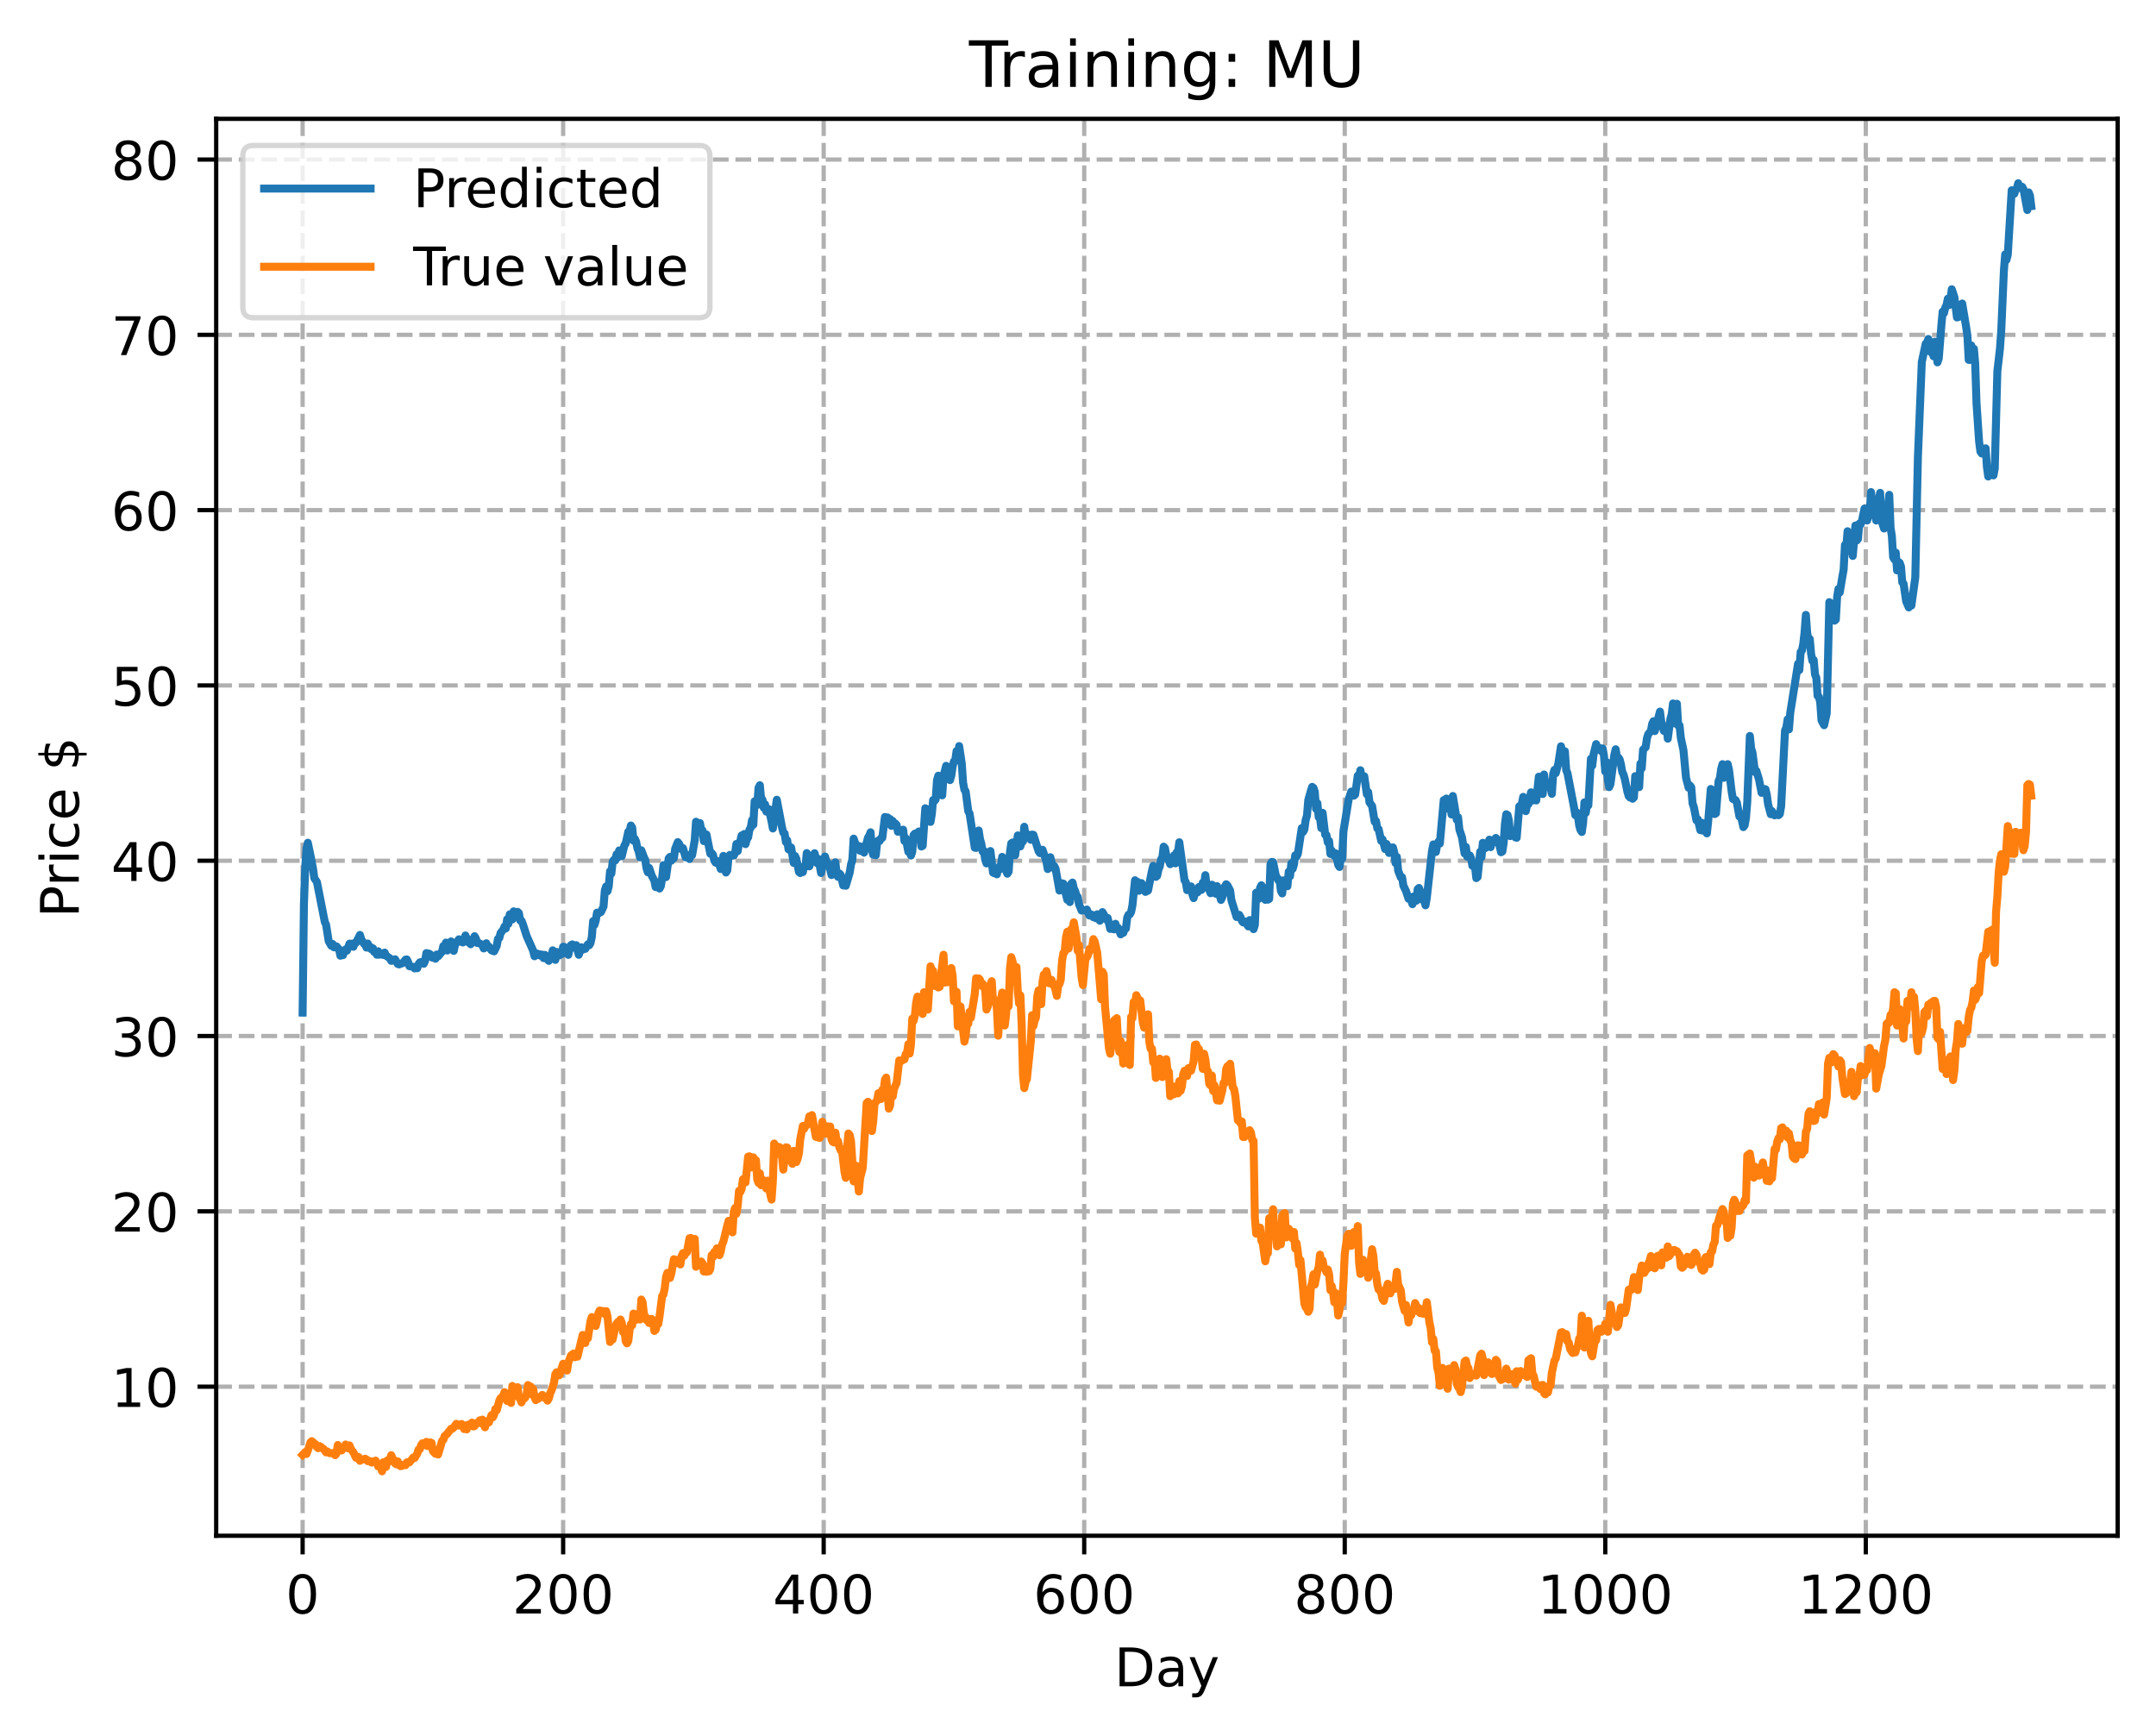 <?xml version="1.0" encoding="utf-8" standalone="no"?>
<!DOCTYPE svg PUBLIC "-//W3C//DTD SVG 1.1//EN"
  "http://www.w3.org/Graphics/SVG/1.1/DTD/svg11.dtd">
<!-- Created with matplotlib (https://matplotlib.org/) -->
<svg height="325.986pt" version="1.1" viewBox="0 0 404.923 325.986" width="404.923pt" xmlns="http://www.w3.org/2000/svg" xmlns:xlink="http://www.w3.org/1999/xlink">
 <defs>
  <style type="text/css">
*{stroke-linecap:butt;stroke-linejoin:round;}
  </style>
 </defs>
 <g id="figure_1">
  <g id="patch_1">
   <path d="M 0 325.986 
L 404.923 325.986 
L 404.923 0 
L 0 0 
z
" style="fill:#ffffff;"/>
  </g>
  <g id="axes_1">
   <g id="patch_2">
    <path d="M 40.603 288.43 
L 397.723 288.43 
L 397.723 22.318 
L 40.603 22.318 
z
" style="fill:#ffffff;"/>
   </g>
   <g id="matplotlib.axis_1">
    <g id="xtick_1">
     <g id="line2d_1">
      <path clip-path="url(#p2b9edd74ae)" d="M 56.836 288.43 
L 56.836 22.318 
" style="fill:none;stroke:#b0b0b0;stroke-dasharray:2.96,1.28;stroke-dashoffset:0;stroke-width:0.8;"/>
     </g>
     <g id="line2d_2">
      <defs>
       <path d="M 0 0 
L 0 3.5 
" id="m29c4edc440" style="stroke:#000000;stroke-width:0.8;"/>
      </defs>
      <g>
       <use style="stroke:#000000;stroke-width:0.8;" x="56.836" xlink:href="#m29c4edc440" y="288.43"/>
      </g>
     </g>
     <g id="text_1">
      <!-- 0 -->
      <defs>
       <path d="M 31.781 66.406 
Q 24.172 66.406 20.328 58.906 
Q 16.5 51.422 16.5 36.375 
Q 16.5 21.391 20.328 13.891 
Q 24.172 6.391 31.781 6.391 
Q 39.453 6.391 43.281 13.891 
Q 47.125 21.391 47.125 36.375 
Q 47.125 51.422 43.281 58.906 
Q 39.453 66.406 31.781 66.406 
z
M 31.781 74.219 
Q 44.047 74.219 50.516 64.516 
Q 56.984 54.828 56.984 36.375 
Q 56.984 17.969 50.516 8.266 
Q 44.047 -1.422 31.781 -1.422 
Q 19.531 -1.422 13.062 8.266 
Q 6.594 17.969 6.594 36.375 
Q 6.594 54.828 13.062 64.516 
Q 19.531 74.219 31.781 74.219 
z
" id="DejaVuSans-48"/>
      </defs>
      <g transform="translate(53.655 303.029)scale(0.1 -0.1)">
       <use xlink:href="#DejaVuSans-48"/>
      </g>
     </g>
    </g>
    <g id="xtick_2">
     <g id="line2d_3">
      <path clip-path="url(#p2b9edd74ae)" d="M 105.766 288.43 
L 105.766 22.318 
" style="fill:none;stroke:#b0b0b0;stroke-dasharray:2.96,1.28;stroke-dashoffset:0;stroke-width:0.8;"/>
     </g>
     <g id="line2d_4">
      <g>
       <use style="stroke:#000000;stroke-width:0.8;" x="105.766" xlink:href="#m29c4edc440" y="288.43"/>
      </g>
     </g>
     <g id="text_2">
      <!-- 200 -->
      <defs>
       <path d="M 19.188 8.297 
L 53.609 8.297 
L 53.609 0 
L 7.328 0 
L 7.328 8.297 
Q 12.938 14.109 22.625 23.891 
Q 32.328 33.688 34.812 36.531 
Q 39.547 41.844 41.422 45.531 
Q 43.312 49.219 43.312 52.781 
Q 43.312 58.594 39.234 62.25 
Q 35.156 65.922 28.609 65.922 
Q 23.969 65.922 18.812 64.312 
Q 13.672 62.703 7.812 59.422 
L 7.812 69.391 
Q 13.766 71.781 18.938 73 
Q 24.125 74.219 28.422 74.219 
Q 39.75 74.219 46.484 68.547 
Q 53.219 62.891 53.219 53.422 
Q 53.219 48.922 51.531 44.891 
Q 49.859 40.875 45.406 35.406 
Q 44.188 33.984 37.641 27.219 
Q 31.109 20.453 19.188 8.297 
z
" id="DejaVuSans-50"/>
      </defs>
      <g transform="translate(96.223 303.029)scale(0.1 -0.1)">
       <use xlink:href="#DejaVuSans-50"/>
       <use x="63.623" xlink:href="#DejaVuSans-48"/>
       <use x="127.246" xlink:href="#DejaVuSans-48"/>
      </g>
     </g>
    </g>
    <g id="xtick_3">
     <g id="line2d_5">
      <path clip-path="url(#p2b9edd74ae)" d="M 154.697 288.43 
L 154.697 22.318 
" style="fill:none;stroke:#b0b0b0;stroke-dasharray:2.96,1.28;stroke-dashoffset:0;stroke-width:0.8;"/>
     </g>
     <g id="line2d_6">
      <g>
       <use style="stroke:#000000;stroke-width:0.8;" x="154.697" xlink:href="#m29c4edc440" y="288.43"/>
      </g>
     </g>
     <g id="text_3">
      <!-- 400 -->
      <defs>
       <path d="M 37.797 64.312 
L 12.891 25.391 
L 37.797 25.391 
z
M 35.203 72.906 
L 47.609 72.906 
L 47.609 25.391 
L 58.016 25.391 
L 58.016 17.188 
L 47.609 17.188 
L 47.609 0 
L 37.797 0 
L 37.797 17.188 
L 4.891 17.188 
L 4.891 26.703 
z
" id="DejaVuSans-52"/>
      </defs>
      <g transform="translate(145.153 303.029)scale(0.1 -0.1)">
       <use xlink:href="#DejaVuSans-52"/>
       <use x="63.623" xlink:href="#DejaVuSans-48"/>
       <use x="127.246" xlink:href="#DejaVuSans-48"/>
      </g>
     </g>
    </g>
    <g id="xtick_4">
     <g id="line2d_7">
      <path clip-path="url(#p2b9edd74ae)" d="M 203.628 288.43 
L 203.628 22.318 
" style="fill:none;stroke:#b0b0b0;stroke-dasharray:2.96,1.28;stroke-dashoffset:0;stroke-width:0.8;"/>
     </g>
     <g id="line2d_8">
      <g>
       <use style="stroke:#000000;stroke-width:0.8;" x="203.628" xlink:href="#m29c4edc440" y="288.43"/>
      </g>
     </g>
     <g id="text_4">
      <!-- 600 -->
      <defs>
       <path d="M 33.016 40.375 
Q 26.375 40.375 22.484 35.828 
Q 18.609 31.297 18.609 23.391 
Q 18.609 15.531 22.484 10.953 
Q 26.375 6.391 33.016 6.391 
Q 39.656 6.391 43.531 10.953 
Q 47.406 15.531 47.406 23.391 
Q 47.406 31.297 43.531 35.828 
Q 39.656 40.375 33.016 40.375 
z
M 52.594 71.297 
L 52.594 62.312 
Q 48.875 64.062 45.094 64.984 
Q 41.312 65.922 37.594 65.922 
Q 27.828 65.922 22.672 59.328 
Q 17.531 52.734 16.797 39.406 
Q 19.672 43.656 24.016 45.922 
Q 28.375 48.188 33.594 48.188 
Q 44.578 48.188 50.953 41.516 
Q 57.328 34.859 57.328 23.391 
Q 57.328 12.156 50.688 5.359 
Q 44.047 -1.422 33.016 -1.422 
Q 20.359 -1.422 13.672 8.266 
Q 6.984 17.969 6.984 36.375 
Q 6.984 53.656 15.188 63.938 
Q 23.391 74.219 37.203 74.219 
Q 40.922 74.219 44.703 73.484 
Q 48.484 72.75 52.594 71.297 
z
" id="DejaVuSans-54"/>
      </defs>
      <g transform="translate(194.084 303.029)scale(0.1 -0.1)">
       <use xlink:href="#DejaVuSans-54"/>
       <use x="63.623" xlink:href="#DejaVuSans-48"/>
       <use x="127.246" xlink:href="#DejaVuSans-48"/>
      </g>
     </g>
    </g>
    <g id="xtick_5">
     <g id="line2d_9">
      <path clip-path="url(#p2b9edd74ae)" d="M 252.558 288.43 
L 252.558 22.318 
" style="fill:none;stroke:#b0b0b0;stroke-dasharray:2.96,1.28;stroke-dashoffset:0;stroke-width:0.8;"/>
     </g>
     <g id="line2d_10">
      <g>
       <use style="stroke:#000000;stroke-width:0.8;" x="252.558" xlink:href="#m29c4edc440" y="288.43"/>
      </g>
     </g>
     <g id="text_5">
      <!-- 800 -->
      <defs>
       <path d="M 31.781 34.625 
Q 24.75 34.625 20.719 30.859 
Q 16.703 27.094 16.703 20.516 
Q 16.703 13.922 20.719 10.156 
Q 24.75 6.391 31.781 6.391 
Q 38.812 6.391 42.859 10.172 
Q 46.922 13.969 46.922 20.516 
Q 46.922 27.094 42.891 30.859 
Q 38.875 34.625 31.781 34.625 
z
M 21.922 38.812 
Q 15.578 40.375 12.031 44.719 
Q 8.5 49.078 8.5 55.328 
Q 8.5 64.062 14.719 69.141 
Q 20.953 74.219 31.781 74.219 
Q 42.672 74.219 48.875 69.141 
Q 55.078 64.062 55.078 55.328 
Q 55.078 49.078 51.531 44.719 
Q 48 40.375 41.703 38.812 
Q 48.828 37.156 52.797 32.312 
Q 56.781 27.484 56.781 20.516 
Q 56.781 9.906 50.312 4.234 
Q 43.844 -1.422 31.781 -1.422 
Q 19.734 -1.422 13.25 4.234 
Q 6.781 9.906 6.781 20.516 
Q 6.781 27.484 10.781 32.312 
Q 14.797 37.156 21.922 38.812 
z
M 18.312 54.391 
Q 18.312 48.734 21.844 45.562 
Q 25.391 42.391 31.781 42.391 
Q 38.141 42.391 41.719 45.562 
Q 45.312 48.734 45.312 54.391 
Q 45.312 60.062 41.719 63.234 
Q 38.141 66.406 31.781 66.406 
Q 25.391 66.406 21.844 63.234 
Q 18.312 60.062 18.312 54.391 
z
" id="DejaVuSans-56"/>
      </defs>
      <g transform="translate(243.015 303.029)scale(0.1 -0.1)">
       <use xlink:href="#DejaVuSans-56"/>
       <use x="63.623" xlink:href="#DejaVuSans-48"/>
       <use x="127.246" xlink:href="#DejaVuSans-48"/>
      </g>
     </g>
    </g>
    <g id="xtick_6">
     <g id="line2d_11">
      <path clip-path="url(#p2b9edd74ae)" d="M 301.489 288.43 
L 301.489 22.318 
" style="fill:none;stroke:#b0b0b0;stroke-dasharray:2.96,1.28;stroke-dashoffset:0;stroke-width:0.8;"/>
     </g>
     <g id="line2d_12">
      <g>
       <use style="stroke:#000000;stroke-width:0.8;" x="301.489" xlink:href="#m29c4edc440" y="288.43"/>
      </g>
     </g>
     <g id="text_6">
      <!-- 1000 -->
      <defs>
       <path d="M 12.406 8.297 
L 28.516 8.297 
L 28.516 63.922 
L 10.984 60.406 
L 10.984 69.391 
L 28.422 72.906 
L 38.281 72.906 
L 38.281 8.297 
L 54.391 8.297 
L 54.391 0 
L 12.406 0 
z
" id="DejaVuSans-49"/>
      </defs>
      <g transform="translate(288.764 303.029)scale(0.1 -0.1)">
       <use xlink:href="#DejaVuSans-49"/>
       <use x="63.623" xlink:href="#DejaVuSans-48"/>
       <use x="127.246" xlink:href="#DejaVuSans-48"/>
       <use x="190.869" xlink:href="#DejaVuSans-48"/>
      </g>
     </g>
    </g>
    <g id="xtick_7">
     <g id="line2d_13">
      <path clip-path="url(#p2b9edd74ae)" d="M 350.419 288.43 
L 350.419 22.318 
" style="fill:none;stroke:#b0b0b0;stroke-dasharray:2.96,1.28;stroke-dashoffset:0;stroke-width:0.8;"/>
     </g>
     <g id="line2d_14">
      <g>
       <use style="stroke:#000000;stroke-width:0.8;" x="350.419" xlink:href="#m29c4edc440" y="288.43"/>
      </g>
     </g>
     <g id="text_7">
      <!-- 1200 -->
      <g transform="translate(337.694 303.029)scale(0.1 -0.1)">
       <use xlink:href="#DejaVuSans-49"/>
       <use x="63.623" xlink:href="#DejaVuSans-50"/>
       <use x="127.246" xlink:href="#DejaVuSans-48"/>
       <use x="190.869" xlink:href="#DejaVuSans-48"/>
      </g>
     </g>
    </g>
    <g id="text_8">
     <!-- Day -->
     <defs>
      <path d="M 19.672 64.797 
L 19.672 8.109 
L 31.594 8.109 
Q 46.688 8.109 53.688 14.938 
Q 60.688 21.781 60.688 36.531 
Q 60.688 51.172 53.688 57.984 
Q 46.688 64.797 31.594 64.797 
z
M 9.812 72.906 
L 30.078 72.906 
Q 51.266 72.906 61.172 64.094 
Q 71.094 55.281 71.094 36.531 
Q 71.094 17.672 61.125 8.828 
Q 51.172 0 30.078 0 
L 9.812 0 
z
" id="DejaVuSans-68"/>
      <path d="M 34.281 27.484 
Q 23.391 27.484 19.188 25 
Q 14.984 22.516 14.984 16.5 
Q 14.984 11.719 18.141 8.906 
Q 21.297 6.109 26.703 6.109 
Q 34.188 6.109 38.703 11.406 
Q 43.219 16.703 43.219 25.484 
L 43.219 27.484 
z
M 52.203 31.203 
L 52.203 0 
L 43.219 0 
L 43.219 8.297 
Q 40.141 3.328 35.547 0.953 
Q 30.953 -1.422 24.312 -1.422 
Q 15.922 -1.422 10.953 3.297 
Q 6 8.016 6 15.922 
Q 6 25.141 12.172 29.828 
Q 18.359 34.516 30.609 34.516 
L 43.219 34.516 
L 43.219 35.406 
Q 43.219 41.609 39.141 45 
Q 35.062 48.391 27.688 48.391 
Q 23 48.391 18.547 47.266 
Q 14.109 46.141 10.016 43.891 
L 10.016 52.203 
Q 14.938 54.109 19.578 55.047 
Q 24.219 56 28.609 56 
Q 40.484 56 46.344 49.844 
Q 52.203 43.703 52.203 31.203 
z
" id="DejaVuSans-97"/>
      <path d="M 32.172 -5.078 
Q 28.375 -14.844 24.75 -17.812 
Q 21.141 -20.797 15.094 -20.797 
L 7.906 -20.797 
L 7.906 -13.281 
L 13.188 -13.281 
Q 16.891 -13.281 18.938 -11.516 
Q 21 -9.766 23.484 -3.219 
L 25.094 0.875 
L 2.984 54.688 
L 12.5 54.688 
L 29.594 11.922 
L 46.688 54.688 
L 56.203 54.688 
z
" id="DejaVuSans-121"/>
     </defs>
     <g transform="translate(209.29 316.707)scale(0.1 -0.1)">
      <use xlink:href="#DejaVuSans-68"/>
      <use x="77.002" xlink:href="#DejaVuSans-97"/>
      <use x="138.281" xlink:href="#DejaVuSans-121"/>
     </g>
    </g>
   </g>
   <g id="matplotlib.axis_2">
    <g id="ytick_1">
     <g id="line2d_15">
      <path clip-path="url(#p2b9edd74ae)" d="M 40.603 260.432 
L 397.723 260.432 
" style="fill:none;stroke:#b0b0b0;stroke-dasharray:2.96,1.28;stroke-dashoffset:0;stroke-width:0.8;"/>
     </g>
     <g id="line2d_16">
      <defs>
       <path d="M 0 0 
L -3.5 0 
" id="mc07fab1f5a" style="stroke:#000000;stroke-width:0.8;"/>
      </defs>
      <g>
       <use style="stroke:#000000;stroke-width:0.8;" x="40.603" xlink:href="#mc07fab1f5a" y="260.432"/>
      </g>
     </g>
     <g id="text_9">
      <!-- 10 -->
      <g transform="translate(20.878 264.231)scale(0.1 -0.1)">
       <use xlink:href="#DejaVuSans-49"/>
       <use x="63.623" xlink:href="#DejaVuSans-48"/>
      </g>
     </g>
    </g>
    <g id="ytick_2">
     <g id="line2d_17">
      <path clip-path="url(#p2b9edd74ae)" d="M 40.603 227.507 
L 397.723 227.507 
" style="fill:none;stroke:#b0b0b0;stroke-dasharray:2.96,1.28;stroke-dashoffset:0;stroke-width:0.8;"/>
     </g>
     <g id="line2d_18">
      <g>
       <use style="stroke:#000000;stroke-width:0.8;" x="40.603" xlink:href="#mc07fab1f5a" y="227.507"/>
      </g>
     </g>
     <g id="text_10">
      <!-- 20 -->
      <g transform="translate(20.878 231.306)scale(0.1 -0.1)">
       <use xlink:href="#DejaVuSans-50"/>
       <use x="63.623" xlink:href="#DejaVuSans-48"/>
      </g>
     </g>
    </g>
    <g id="ytick_3">
     <g id="line2d_19">
      <path clip-path="url(#p2b9edd74ae)" d="M 40.603 194.583 
L 397.723 194.583 
" style="fill:none;stroke:#b0b0b0;stroke-dasharray:2.96,1.28;stroke-dashoffset:0;stroke-width:0.8;"/>
     </g>
     <g id="line2d_20">
      <g>
       <use style="stroke:#000000;stroke-width:0.8;" x="40.603" xlink:href="#mc07fab1f5a" y="194.583"/>
      </g>
     </g>
     <g id="text_11">
      <!-- 30 -->
      <defs>
       <path d="M 40.578 39.312 
Q 47.656 37.797 51.625 33 
Q 55.609 28.219 55.609 21.188 
Q 55.609 10.406 48.188 4.484 
Q 40.766 -1.422 27.094 -1.422 
Q 22.516 -1.422 17.656 -0.516 
Q 12.797 0.391 7.625 2.203 
L 7.625 11.719 
Q 11.719 9.328 16.594 8.109 
Q 21.484 6.891 26.812 6.891 
Q 36.078 6.891 40.938 10.547 
Q 45.797 14.203 45.797 21.188 
Q 45.797 27.641 41.281 31.266 
Q 36.766 34.906 28.719 34.906 
L 20.219 34.906 
L 20.219 43.016 
L 29.109 43.016 
Q 36.375 43.016 40.234 45.922 
Q 44.094 48.828 44.094 54.297 
Q 44.094 59.906 40.109 62.906 
Q 36.141 65.922 28.719 65.922 
Q 24.656 65.922 20.016 65.031 
Q 15.375 64.156 9.812 62.312 
L 9.812 71.094 
Q 15.438 72.656 20.344 73.438 
Q 25.25 74.219 29.594 74.219 
Q 40.828 74.219 47.359 69.109 
Q 53.906 64.016 53.906 55.328 
Q 53.906 49.266 50.438 45.094 
Q 46.969 40.922 40.578 39.312 
z
" id="DejaVuSans-51"/>
      </defs>
      <g transform="translate(20.878 198.382)scale(0.1 -0.1)">
       <use xlink:href="#DejaVuSans-51"/>
       <use x="63.623" xlink:href="#DejaVuSans-48"/>
      </g>
     </g>
    </g>
    <g id="ytick_4">
     <g id="line2d_21">
      <path clip-path="url(#p2b9edd74ae)" d="M 40.603 161.658 
L 397.723 161.658 
" style="fill:none;stroke:#b0b0b0;stroke-dasharray:2.96,1.28;stroke-dashoffset:0;stroke-width:0.8;"/>
     </g>
     <g id="line2d_22">
      <g>
       <use style="stroke:#000000;stroke-width:0.8;" x="40.603" xlink:href="#mc07fab1f5a" y="161.658"/>
      </g>
     </g>
     <g id="text_12">
      <!-- 40 -->
      <g transform="translate(20.878 165.458)scale(0.1 -0.1)">
       <use xlink:href="#DejaVuSans-52"/>
       <use x="63.623" xlink:href="#DejaVuSans-48"/>
      </g>
     </g>
    </g>
    <g id="ytick_5">
     <g id="line2d_23">
      <path clip-path="url(#p2b9edd74ae)" d="M 40.603 128.734 
L 397.723 128.734 
" style="fill:none;stroke:#b0b0b0;stroke-dasharray:2.96,1.28;stroke-dashoffset:0;stroke-width:0.8;"/>
     </g>
     <g id="line2d_24">
      <g>
       <use style="stroke:#000000;stroke-width:0.8;" x="40.603" xlink:href="#mc07fab1f5a" y="128.734"/>
      </g>
     </g>
     <g id="text_13">
      <!-- 50 -->
      <defs>
       <path d="M 10.797 72.906 
L 49.516 72.906 
L 49.516 64.594 
L 19.828 64.594 
L 19.828 46.734 
Q 21.969 47.469 24.109 47.828 
Q 26.266 48.188 28.422 48.188 
Q 40.625 48.188 47.75 41.5 
Q 54.891 34.812 54.891 23.391 
Q 54.891 11.625 47.562 5.094 
Q 40.234 -1.422 26.906 -1.422 
Q 22.312 -1.422 17.547 -0.641 
Q 12.797 0.141 7.719 1.703 
L 7.719 11.625 
Q 12.109 9.234 16.797 8.062 
Q 21.484 6.891 26.703 6.891 
Q 35.156 6.891 40.078 11.328 
Q 45.016 15.766 45.016 23.391 
Q 45.016 31 40.078 35.438 
Q 35.156 39.891 26.703 39.891 
Q 22.75 39.891 18.812 39.016 
Q 14.891 38.141 10.797 36.281 
z
" id="DejaVuSans-53"/>
      </defs>
      <g transform="translate(20.878 132.533)scale(0.1 -0.1)">
       <use xlink:href="#DejaVuSans-53"/>
       <use x="63.623" xlink:href="#DejaVuSans-48"/>
      </g>
     </g>
    </g>
    <g id="ytick_6">
     <g id="line2d_25">
      <path clip-path="url(#p2b9edd74ae)" d="M 40.603 95.81 
L 397.723 95.81 
" style="fill:none;stroke:#b0b0b0;stroke-dasharray:2.96,1.28;stroke-dashoffset:0;stroke-width:0.8;"/>
     </g>
     <g id="line2d_26">
      <g>
       <use style="stroke:#000000;stroke-width:0.8;" x="40.603" xlink:href="#mc07fab1f5a" y="95.81"/>
      </g>
     </g>
     <g id="text_14">
      <!-- 60 -->
      <g transform="translate(20.878 99.609)scale(0.1 -0.1)">
       <use xlink:href="#DejaVuSans-54"/>
       <use x="63.623" xlink:href="#DejaVuSans-48"/>
      </g>
     </g>
    </g>
    <g id="ytick_7">
     <g id="line2d_27">
      <path clip-path="url(#p2b9edd74ae)" d="M 40.603 62.885 
L 397.723 62.885 
" style="fill:none;stroke:#b0b0b0;stroke-dasharray:2.96,1.28;stroke-dashoffset:0;stroke-width:0.8;"/>
     </g>
     <g id="line2d_28">
      <g>
       <use style="stroke:#000000;stroke-width:0.8;" x="40.603" xlink:href="#mc07fab1f5a" y="62.885"/>
      </g>
     </g>
     <g id="text_15">
      <!-- 70 -->
      <defs>
       <path d="M 8.203 72.906 
L 55.078 72.906 
L 55.078 68.703 
L 28.609 0 
L 18.312 0 
L 43.219 64.594 
L 8.203 64.594 
z
" id="DejaVuSans-55"/>
      </defs>
      <g transform="translate(20.878 66.685)scale(0.1 -0.1)">
       <use xlink:href="#DejaVuSans-55"/>
       <use x="63.623" xlink:href="#DejaVuSans-48"/>
      </g>
     </g>
    </g>
    <g id="ytick_8">
     <g id="line2d_29">
      <path clip-path="url(#p2b9edd74ae)" d="M 40.603 29.961 
L 397.723 29.961 
" style="fill:none;stroke:#b0b0b0;stroke-dasharray:2.96,1.28;stroke-dashoffset:0;stroke-width:0.8;"/>
     </g>
     <g id="line2d_30">
      <g>
       <use style="stroke:#000000;stroke-width:0.8;" x="40.603" xlink:href="#mc07fab1f5a" y="29.961"/>
      </g>
     </g>
     <g id="text_16">
      <!-- 80 -->
      <g transform="translate(20.878 33.76)scale(0.1 -0.1)">
       <use xlink:href="#DejaVuSans-56"/>
       <use x="63.623" xlink:href="#DejaVuSans-48"/>
      </g>
     </g>
    </g>
    <g id="text_17">
     <!-- Price $ -->
     <defs>
      <path d="M 19.672 64.797 
L 19.672 37.406 
L 32.078 37.406 
Q 38.969 37.406 42.719 40.969 
Q 46.484 44.531 46.484 51.125 
Q 46.484 57.672 42.719 61.234 
Q 38.969 64.797 32.078 64.797 
z
M 9.812 72.906 
L 32.078 72.906 
Q 44.344 72.906 50.609 67.359 
Q 56.891 61.812 56.891 51.125 
Q 56.891 40.328 50.609 34.812 
Q 44.344 29.297 32.078 29.297 
L 19.672 29.297 
L 19.672 0 
L 9.812 0 
z
" id="DejaVuSans-80"/>
      <path d="M 41.109 46.297 
Q 39.594 47.172 37.812 47.578 
Q 36.031 48 33.891 48 
Q 26.266 48 22.188 43.047 
Q 18.109 38.094 18.109 28.812 
L 18.109 0 
L 9.078 0 
L 9.078 54.688 
L 18.109 54.688 
L 18.109 46.188 
Q 20.953 51.172 25.484 53.578 
Q 30.031 56 36.531 56 
Q 37.453 56 38.578 55.875 
Q 39.703 55.766 41.062 55.516 
z
" id="DejaVuSans-114"/>
      <path d="M 9.422 54.688 
L 18.406 54.688 
L 18.406 0 
L 9.422 0 
z
M 9.422 75.984 
L 18.406 75.984 
L 18.406 64.594 
L 9.422 64.594 
z
" id="DejaVuSans-105"/>
      <path d="M 48.781 52.594 
L 48.781 44.188 
Q 44.969 46.297 41.141 47.344 
Q 37.312 48.391 33.406 48.391 
Q 24.656 48.391 19.812 42.844 
Q 14.984 37.312 14.984 27.297 
Q 14.984 17.281 19.812 11.734 
Q 24.656 6.203 33.406 6.203 
Q 37.312 6.203 41.141 7.25 
Q 44.969 8.297 48.781 10.406 
L 48.781 2.094 
Q 45.016 0.344 40.984 -0.531 
Q 36.969 -1.422 32.422 -1.422 
Q 20.062 -1.422 12.781 6.344 
Q 5.516 14.109 5.516 27.297 
Q 5.516 40.672 12.859 48.328 
Q 20.219 56 33.016 56 
Q 37.156 56 41.109 55.141 
Q 45.062 54.297 48.781 52.594 
z
" id="DejaVuSans-99"/>
      <path d="M 56.203 29.594 
L 56.203 25.203 
L 14.891 25.203 
Q 15.484 15.922 20.484 11.062 
Q 25.484 6.203 34.422 6.203 
Q 39.594 6.203 44.453 7.469 
Q 49.312 8.734 54.109 11.281 
L 54.109 2.781 
Q 49.266 0.734 44.188 -0.344 
Q 39.109 -1.422 33.891 -1.422 
Q 20.797 -1.422 13.156 6.188 
Q 5.516 13.812 5.516 26.812 
Q 5.516 40.234 12.766 48.109 
Q 20.016 56 32.328 56 
Q 43.359 56 49.781 48.891 
Q 56.203 41.797 56.203 29.594 
z
M 47.219 32.234 
Q 47.125 39.594 43.094 43.984 
Q 39.062 48.391 32.422 48.391 
Q 24.906 48.391 20.391 44.141 
Q 15.875 39.891 15.188 32.172 
z
" id="DejaVuSans-101"/>
      <path id="DejaVuSans-32"/>
      <path d="M 33.797 -14.703 
L 28.906 -14.703 
L 28.859 0 
Q 23.734 0.094 18.609 1.188 
Q 13.484 2.297 8.297 4.5 
L 8.297 13.281 
Q 13.281 10.156 18.375 8.562 
Q 23.484 6.984 28.906 6.938 
L 28.906 29.203 
Q 18.109 30.953 13.203 35.156 
Q 8.297 39.359 8.297 46.688 
Q 8.297 54.641 13.625 59.219 
Q 18.953 63.812 28.906 64.5 
L 28.906 75.984 
L 33.797 75.984 
L 33.797 64.656 
Q 38.328 64.453 42.578 63.688 
Q 46.828 62.938 50.875 61.625 
L 50.875 53.078 
Q 46.828 55.125 42.547 56.25 
Q 38.281 57.375 33.797 57.562 
L 33.797 36.719 
Q 44.875 35.016 50.094 30.609 
Q 55.328 26.219 55.328 18.609 
Q 55.328 10.359 49.781 5.594 
Q 44.234 0.828 33.797 0.094 
z
M 28.906 37.594 
L 28.906 57.625 
Q 23.25 56.984 20.266 54.391 
Q 17.281 51.812 17.281 47.516 
Q 17.281 43.312 20.031 40.969 
Q 22.797 38.625 28.906 37.594 
z
M 33.797 28.219 
L 33.797 7.078 
Q 39.984 7.906 43.141 10.594 
Q 46.297 13.281 46.297 17.672 
Q 46.297 21.969 43.281 24.5 
Q 40.281 27.047 33.797 28.219 
z
" id="DejaVuSans-36"/>
     </defs>
     <g transform="translate(14.798 172.342)rotate(-90)scale(0.1 -0.1)">
      <use xlink:href="#DejaVuSans-80"/>
      <use x="58.553" xlink:href="#DejaVuSans-114"/>
      <use x="99.666" xlink:href="#DejaVuSans-105"/>
      <use x="127.449" xlink:href="#DejaVuSans-99"/>
      <use x="182.43" xlink:href="#DejaVuSans-101"/>
      <use x="243.953" xlink:href="#DejaVuSans-32"/>
      <use x="275.74" xlink:href="#DejaVuSans-36"/>
     </g>
    </g>
   </g>
   <g id="line2d_31">
    <path clip-path="url(#p2b9edd74ae)" d="M 56.836 190.174 
L 57.081 169.893 
L 57.325 162.919 
L 57.57 159.336 
L 57.814 158.279 
L 58.304 160.633 
L 58.793 163.167 
L 59.038 164.937 
L 59.527 165.663 
L 60.995 173.131 
L 61.24 173.666 
L 61.729 176.761 
L 62.218 177.622 
L 62.463 177.289 
L 62.708 177.911 
L 62.952 177.936 
L 63.197 177.745 
L 63.686 178.317 
L 63.931 179.497 
L 64.175 179.351 
L 64.42 179.394 
L 64.665 178.502 
L 64.909 178.317 
L 65.154 178.557 
L 65.643 177.232 
L 65.888 177.228 
L 66.377 177.816 
L 66.622 177.075 
L 66.867 177.056 
L 67.601 175.593 
L 67.845 176.399 
L 68.335 177.227 
L 68.579 177.326 
L 68.824 177.967 
L 69.069 177.2 
L 69.313 178.035 
L 69.558 177.825 
L 69.802 178.321 
L 70.047 178.104 
L 70.292 178.798 
L 70.536 178.743 
L 70.781 179.315 
L 71.026 178.66 
L 71.27 179.31 
L 71.76 179.065 
L 72.004 179.363 
L 72.249 178.912 
L 72.494 179.483 
L 73.228 179.984 
L 73.472 180.455 
L 73.717 180.432 
L 74.206 180.17 
L 74.696 181.039 
L 74.94 181.131 
L 75.674 180.86 
L 76.163 180.234 
L 76.408 180.195 
L 76.653 180.703 
L 76.897 181.472 
L 77.387 181.531 
L 77.631 181.622 
L 77.876 181.878 
L 78.121 181.556 
L 78.365 181.849 
L 78.61 181.073 
L 78.855 180.744 
L 79.344 180.618 
L 79.589 181.01 
L 79.833 180.469 
L 80.078 179.004 
L 80.323 179.505 
L 80.567 179.096 
L 80.812 179.245 
L 81.056 179.784 
L 81.301 179.888 
L 81.546 179.699 
L 81.79 180.057 
L 82.035 179.271 
L 82.28 179.618 
L 83.014 178.742 
L 83.258 177.682 
L 83.503 177.974 
L 83.748 177.035 
L 83.992 178.523 
L 84.237 178.018 
L 84.482 177.769 
L 84.726 176.812 
L 84.971 178.332 
L 85.216 178.588 
L 85.46 177.448 
L 86.194 176.411 
L 86.439 176.851 
L 86.684 176.749 
L 86.928 177.008 
L 87.417 175.694 
L 87.907 176.954 
L 88.151 176.504 
L 88.396 177.342 
L 88.641 176.937 
L 88.885 176.829 
L 89.13 175.83 
L 89.375 176.274 
L 89.619 177.106 
L 89.864 177.066 
L 90.598 177.48 
L 90.843 178.128 
L 91.087 178.012 
L 91.332 177.156 
L 91.577 177.696 
L 91.821 177.783 
L 92.311 178.486 
L 92.8 178.675 
L 93.289 177.649 
L 93.534 176.32 
L 93.778 176.159 
L 94.023 175.221 
L 94.512 174.607 
L 94.757 174.014 
L 95.002 174.372 
L 95.246 172.651 
L 95.491 173.495 
L 95.736 171.727 
L 95.98 172.653 
L 96.225 172.683 
L 96.47 171.164 
L 96.714 171.43 
L 97.204 171.255 
L 97.448 171.479 
L 97.693 172.862 
L 97.938 172.921 
L 98.182 173.501 
L 98.916 175.806 
L 100.139 178.555 
L 100.384 179.6 
L 100.629 179.218 
L 100.873 179.09 
L 101.118 179.381 
L 101.363 179.215 
L 101.607 179.519 
L 101.852 179.29 
L 102.097 179.945 
L 102.341 179.34 
L 102.586 179.653 
L 102.831 180.231 
L 103.075 180.463 
L 103.32 179.629 
L 103.565 179.595 
L 103.809 178.485 
L 104.299 180.277 
L 104.543 178.781 
L 105.032 179.441 
L 105.277 178.815 
L 105.522 179.191 
L 105.766 177.81 
L 106.011 177.849 
L 106.745 179.332 
L 106.99 178.119 
L 107.234 177.506 
L 107.479 177.367 
L 107.724 177.961 
L 107.968 178.013 
L 108.213 177.515 
L 108.702 179.325 
L 109.192 177.906 
L 109.436 178.362 
L 109.681 178.089 
L 109.926 178.204 
L 110.415 177.346 
L 110.66 177.527 
L 110.904 177.123 
L 111.149 175.989 
L 111.393 173.002 
L 111.638 173.707 
L 111.883 172.938 
L 112.127 171.408 
L 112.372 171.561 
L 112.861 171.3 
L 113.351 170.265 
L 113.595 167.235 
L 113.84 166.474 
L 114.085 167.396 
L 114.329 166.473 
L 114.574 163.625 
L 114.819 164.074 
L 115.063 161.829 
L 115.308 161.476 
L 115.553 161.603 
L 115.797 160.451 
L 116.042 161.038 
L 116.287 159.722 
L 116.531 159.901 
L 116.776 160.808 
L 117.265 158.779 
L 117.51 158.438 
L 117.999 156.204 
L 118.244 156.085 
L 118.488 155.044 
L 118.733 155.426 
L 118.978 157.888 
L 119.222 157.524 
L 119.467 158.082 
L 119.712 159.306 
L 119.956 159.931 
L 120.201 161.029 
L 120.446 159.694 
L 120.935 160.989 
L 121.18 161.491 
L 121.424 163.061 
L 121.669 163.825 
L 121.914 163.004 
L 122.403 164.458 
L 122.892 165.377 
L 123.137 166.613 
L 123.381 166.356 
L 123.871 166.881 
L 124.115 166.439 
L 124.36 164.874 
L 124.605 162.486 
L 124.849 162.673 
L 125.094 164.734 
L 125.583 161.23 
L 125.828 160.938 
L 126.073 161.654 
L 126.317 161.038 
L 126.562 161.183 
L 126.807 159.419 
L 127.296 158.161 
L 127.541 158.461 
L 128.03 159.529 
L 128.275 159.293 
L 128.764 161.023 
L 129.008 160.77 
L 129.253 160.944 
L 129.498 161.332 
L 129.742 160.465 
L 129.987 160.611 
L 130.476 157.821 
L 130.721 154.333 
L 131.21 154.788 
L 131.455 154.576 
L 131.7 155.916 
L 131.944 155.959 
L 132.189 157.969 
L 132.434 156.928 
L 132.678 156.725 
L 133.412 160.348 
L 133.657 160.218 
L 133.902 160.529 
L 134.146 161.599 
L 134.391 162.009 
L 134.636 162.089 
L 134.88 161.738 
L 135.369 163.219 
L 135.614 163.007 
L 135.859 160.752 
L 136.348 163.871 
L 136.593 163.468 
L 136.837 160.94 
L 137.082 160.557 
L 137.327 160.732 
L 137.816 160.676 
L 138.061 160.179 
L 138.305 158.503 
L 138.55 159.852 
L 138.795 158.299 
L 139.039 157.964 
L 139.284 156.905 
L 139.529 156.877 
L 139.773 156.637 
L 140.018 158.541 
L 140.263 157.598 
L 140.507 157.277 
L 140.752 155.824 
L 140.996 155.453 
L 141.241 154.023 
L 141.486 154.9 
L 141.73 150.49 
L 141.975 151.158 
L 142.22 151.179 
L 142.464 147.942 
L 142.709 147.477 
L 142.954 150.088 
L 143.198 150.177 
L 143.443 151.719 
L 143.688 151.062 
L 143.932 152.435 
L 144.177 152.375 
L 144.422 151.965 
L 144.911 154.322 
L 145.156 155.601 
L 145.89 150.2 
L 146.379 152.753 
L 146.868 155.399 
L 147.113 156.364 
L 147.357 156.531 
L 147.602 158.156 
L 147.847 157.819 
L 148.091 159.513 
L 148.336 159.65 
L 148.581 159.158 
L 149.07 162.066 
L 149.315 160.758 
L 149.559 161.287 
L 150.049 163.76 
L 150.293 163.972 
L 150.538 163.583 
L 150.783 163.796 
L 151.027 162.688 
L 151.272 162.786 
L 151.517 160.22 
L 151.761 160.666 
L 152.006 162.71 
L 152.495 161.202 
L 152.74 161.185 
L 152.984 160.24 
L 153.474 162.122 
L 153.718 161.333 
L 154.208 163.964 
L 154.697 161.494 
L 154.942 160.859 
L 155.431 162.495 
L 155.676 162.228 
L 156.165 164.342 
L 156.654 162.8 
L 156.899 161.95 
L 157.144 164.169 
L 157.388 164.684 
L 157.633 164.032 
L 157.878 164.288 
L 158.367 166.297 
L 158.612 166.165 
L 158.856 166.353 
L 159.59 163.848 
L 159.835 162.311 
L 160.079 161.573 
L 160.324 157.505 
L 160.569 158.259 
L 161.058 159.109 
L 161.303 158.899 
L 161.547 159.8 
L 161.792 159.02 
L 162.037 159.881 
L 162.281 160.138 
L 163.015 157.333 
L 163.26 156.948 
L 163.505 156.312 
L 163.749 159.521 
L 163.994 160.54 
L 164.239 159.407 
L 164.483 160.631 
L 164.728 158.365 
L 164.972 157.86 
L 165.217 157.944 
L 165.462 157.431 
L 165.706 157.362 
L 166.196 153.444 
L 166.44 154.25 
L 166.685 153.515 
L 166.93 154.709 
L 167.174 153.828 
L 167.419 155.109 
L 167.664 154.188 
L 167.908 154.681 
L 168.153 154.662 
L 168.398 154.943 
L 168.642 156.219 
L 168.887 155.89 
L 169.132 155.998 
L 169.376 156.307 
L 169.621 155.827 
L 169.866 157.953 
L 170.11 157.448 
L 170.6 159.986 
L 170.844 159.983 
L 171.089 160.685 
L 171.333 159.993 
L 171.578 156.849 
L 171.823 156.564 
L 172.312 156.639 
L 172.557 156.168 
L 172.801 156.593 
L 173.046 158.98 
L 173.291 158.848 
L 173.78 151.801 
L 174.025 151.999 
L 174.269 152.727 
L 174.514 153.849 
L 174.759 154.367 
L 175.003 152.929 
L 175.248 150.26 
L 175.493 150.44 
L 175.737 150.127 
L 175.982 146.536 
L 176.227 145.684 
L 176.471 145.9 
L 176.716 148.297 
L 176.96 149.38 
L 177.205 145.751 
L 177.694 143.831 
L 178.184 145.851 
L 178.428 146.514 
L 178.673 145.654 
L 178.918 143.931 
L 179.162 143.008 
L 179.407 142.846 
L 179.652 141.058 
L 179.896 142.809 
L 180.141 140.125 
L 180.63 143.368 
L 180.875 146.956 
L 181.12 148.307 
L 181.364 148.638 
L 181.854 152.375 
L 182.098 152.793 
L 183.077 159.21 
L 183.321 159.25 
L 183.566 158.713 
L 183.811 155.981 
L 184.055 157.61 
L 184.3 158.436 
L 184.545 159.932 
L 184.789 159.784 
L 185.034 161.477 
L 185.279 162.163 
L 185.523 161.602 
L 186.013 159.836 
L 186.502 163.886 
L 186.747 164.011 
L 186.991 163.817 
L 187.236 164.21 
L 187.481 162.895 
L 187.725 163.298 
L 187.97 162.805 
L 188.215 160.932 
L 188.948 163.547 
L 189.193 164.096 
L 189.438 163.694 
L 189.682 160.096 
L 189.927 158.389 
L 190.172 158.225 
L 190.416 158.411 
L 190.661 160.625 
L 191.15 156.9 
L 191.395 158.663 
L 191.64 158.968 
L 191.884 158.145 
L 192.129 158.037 
L 192.374 155.274 
L 192.618 157.119 
L 192.863 156.636 
L 193.352 156.877 
L 193.597 157.723 
L 193.842 156.74 
L 194.086 156.793 
L 195.065 159.884 
L 195.309 160.227 
L 195.554 159.619 
L 195.799 159.598 
L 196.533 161.817 
L 196.777 163.219 
L 197.267 160.995 
L 197.756 162.979 
L 198.001 162.664 
L 198.245 163.132 
L 198.979 167.261 
L 199.469 165.891 
L 199.713 165.956 
L 200.447 168.993 
L 200.692 168.893 
L 200.936 169.421 
L 201.181 165.995 
L 201.426 165.756 
L 201.67 166.842 
L 201.915 167.339 
L 202.16 168.133 
L 202.404 168.459 
L 202.649 169.837 
L 203.138 171.015 
L 203.383 170.929 
L 203.872 171.009 
L 204.117 170.818 
L 204.606 171.945 
L 204.851 171.744 
L 205.096 171.799 
L 205.34 172.259 
L 205.585 172.003 
L 205.83 172.455 
L 206.074 171.715 
L 206.563 172.927 
L 206.808 171.691 
L 207.053 171.306 
L 207.297 171.711 
L 207.787 172.711 
L 208.031 172.402 
L 208.521 174.465 
L 208.765 174.152 
L 209.01 174.493 
L 209.255 174.544 
L 209.499 173.501 
L 209.744 174.415 
L 209.989 174.256 
L 210.478 175.486 
L 210.723 174.778 
L 210.967 175.21 
L 211.212 174.509 
L 211.457 174.396 
L 211.701 172.353 
L 211.946 171.797 
L 212.191 171.718 
L 212.435 171.286 
L 212.68 170.055 
L 213.169 165.321 
L 213.414 166.45 
L 213.658 165.636 
L 213.903 167.304 
L 214.392 165.861 
L 214.637 166.58 
L 214.882 166.387 
L 215.126 167.511 
L 215.616 167.251 
L 216.35 163.548 
L 216.594 162.615 
L 216.839 162.853 
L 217.084 164.687 
L 217.328 164.488 
L 217.573 163.327 
L 217.818 162.727 
L 218.062 161.389 
L 218.307 161.015 
L 218.551 159.014 
L 218.796 159.297 
L 219.041 160.671 
L 219.285 160.995 
L 219.775 162.304 
L 220.019 161.244 
L 220.264 161.44 
L 220.509 160.637 
L 220.753 162.151 
L 220.998 160.073 
L 221.243 160.102 
L 221.487 158.185 
L 222.466 165.315 
L 222.711 165.687 
L 222.955 167.183 
L 223.2 166.827 
L 223.445 166.746 
L 223.689 166.47 
L 223.934 167.916 
L 224.179 168.679 
L 224.423 167.732 
L 224.912 167.603 
L 225.157 166.593 
L 225.402 167.111 
L 225.646 167.135 
L 225.891 165.791 
L 226.136 166.087 
L 226.38 164.366 
L 226.625 166.433 
L 227.114 167.139 
L 227.359 167.758 
L 227.604 166.161 
L 227.848 166.307 
L 228.338 167.857 
L 228.582 166.435 
L 229.316 169.022 
L 229.561 168.486 
L 230.05 166.482 
L 230.295 166.074 
L 230.539 166.302 
L 231.029 167.244 
L 231.273 169.07 
L 232.252 172.229 
L 232.497 171.851 
L 232.741 171.818 
L 232.986 172.233 
L 233.231 172.946 
L 233.475 173.241 
L 233.72 173.043 
L 234.209 173.643 
L 234.454 173.992 
L 234.699 172.804 
L 234.943 173.822 
L 235.188 173.366 
L 235.433 174.507 
L 235.677 173.712 
L 235.922 167.658 
L 236.411 168.804 
L 236.656 166.75 
L 236.9 166.264 
L 237.145 166.621 
L 237.634 169 
L 237.879 168.564 
L 238.124 168.972 
L 238.368 168.822 
L 238.613 162.325 
L 238.858 161.882 
L 239.102 161.917 
L 239.592 164.353 
L 240.081 165.339 
L 240.326 165.266 
L 240.57 167.344 
L 240.815 167.8 
L 241.06 165.349 
L 241.304 166.121 
L 241.549 165.771 
L 241.794 166.448 
L 242.038 163.713 
L 242.283 164.568 
L 242.527 162.137 
L 242.772 163.195 
L 243.017 162.372 
L 243.261 160.638 
L 243.506 160.875 
L 243.751 160.378 
L 244.485 155.529 
L 244.729 156.25 
L 244.974 155.812 
L 245.219 153.999 
L 245.463 153.195 
L 245.708 150.268 
L 246.197 148.527 
L 246.442 147.783 
L 246.687 147.974 
L 246.931 148.715 
L 247.176 151.925 
L 247.421 150.861 
L 247.665 153.483 
L 247.91 153.572 
L 248.155 155.525 
L 248.399 152.66 
L 248.888 156.765 
L 249.133 156.845 
L 249.378 158.22 
L 249.622 157.951 
L 249.867 160.382 
L 250.112 159.751 
L 250.601 160.75 
L 250.846 160.259 
L 251.335 162.457 
L 251.58 162.83 
L 251.824 161.277 
L 252.069 161.334 
L 252.314 156.135 
L 253.292 150.144 
L 253.782 148.668 
L 254.026 148.952 
L 254.271 149.435 
L 254.515 149.225 
L 255.005 145.675 
L 255.249 146.026 
L 255.494 144.658 
L 255.739 145.956 
L 255.983 145.973 
L 256.228 145.794 
L 256.717 149.178 
L 256.962 148.768 
L 257.207 150.695 
L 257.696 151.384 
L 258.185 154.342 
L 258.43 154.199 
L 258.675 155.565 
L 258.919 155.72 
L 259.409 157.926 
L 259.653 157.652 
L 260.143 159.472 
L 260.387 158.498 
L 260.632 158.911 
L 260.876 160.192 
L 261.121 159.228 
L 261.61 159.154 
L 261.855 160.117 
L 262.1 162.095 
L 262.344 160.931 
L 262.589 163.52 
L 263.078 164.775 
L 263.323 164.757 
L 263.568 166.323 
L 264.057 167.342 
L 264.546 168.807 
L 264.791 168.441 
L 265.28 169.82 
L 265.525 168.37 
L 265.77 168.325 
L 266.014 169.163 
L 266.259 166.984 
L 266.503 166.766 
L 266.993 168.124 
L 267.237 169.057 
L 267.482 169.13 
L 267.727 170.036 
L 267.971 168.621 
L 268.95 159.801 
L 269.195 158.592 
L 269.684 160.014 
L 269.929 158.579 
L 270.173 158.062 
L 270.418 158.425 
L 271.152 150.273 
L 271.397 151.084 
L 271.641 149.976 
L 271.886 150.445 
L 272.131 151.933 
L 272.375 150.994 
L 272.62 152.977 
L 272.864 149.5 
L 273.354 152.484 
L 273.598 153.96 
L 273.843 153.49 
L 274.088 155.794 
L 274.577 157.259 
L 275.066 160.295 
L 275.311 159.063 
L 275.556 160.888 
L 275.8 160.652 
L 276.045 160.661 
L 276.29 161.191 
L 276.534 162.618 
L 276.779 162.318 
L 277.024 162.74 
L 277.268 164.923 
L 277.513 164.717 
L 278.002 159.961 
L 278.247 160.992 
L 278.491 158.291 
L 278.981 159.273 
L 279.225 159.063 
L 279.715 157.7 
L 279.959 159.11 
L 280.204 158.131 
L 280.449 157.767 
L 280.693 158.157 
L 280.938 157.376 
L 281.427 158 
L 281.917 160.064 
L 282.161 159.912 
L 282.406 158.331 
L 282.651 154.686 
L 282.895 152.924 
L 283.14 153.081 
L 283.385 154.091 
L 283.629 157.027 
L 283.874 156.445 
L 284.118 156.957 
L 284.363 156.234 
L 284.608 157.27 
L 284.852 157.347 
L 285.342 151.425 
L 285.586 151.49 
L 285.831 150.891 
L 286.076 149.663 
L 286.565 152.349 
L 286.81 151.106 
L 287.054 151.039 
L 287.544 148.81 
L 287.788 150.363 
L 288.033 149.141 
L 288.522 150.338 
L 289.012 145.868 
L 289.501 147.72 
L 289.746 149.132 
L 289.99 145.459 
L 290.235 147.302 
L 290.479 147.167 
L 290.724 147.724 
L 290.969 147.462 
L 291.213 148.015 
L 291.458 149.096 
L 291.703 145.355 
L 291.947 144.595 
L 292.192 145.2 
L 292.681 143.375 
L 293.171 140.158 
L 293.415 141.169 
L 293.66 141.669 
L 293.905 141.095 
L 294.149 144.628 
L 294.394 145.231 
L 295.617 151.605 
L 295.862 153.103 
L 296.106 152.562 
L 296.351 153.214 
L 296.596 155.069 
L 296.84 155.899 
L 297.085 156.256 
L 297.33 154.505 
L 297.574 150.691 
L 297.819 152.673 
L 298.064 151.227 
L 298.308 151.272 
L 298.798 142.506 
L 299.042 143.806 
L 299.287 141.706 
L 299.776 139.75 
L 300.021 140.635 
L 300.266 140.444 
L 300.51 140.496 
L 300.755 141.075 
L 301 140.565 
L 301.244 141.939 
L 301.489 144.924 
L 301.734 143.143 
L 301.978 146.54 
L 302.223 147.837 
L 302.467 147.247 
L 303.201 141.703 
L 303.446 140.722 
L 303.691 142.239 
L 303.935 142.269 
L 304.18 142.609 
L 304.425 143.519 
L 304.669 144.95 
L 304.914 145.473 
L 305.159 146.304 
L 305.648 148.706 
L 305.893 149.516 
L 306.137 149.785 
L 306.382 149.749 
L 306.627 150.016 
L 306.871 149.764 
L 307.116 145.77 
L 307.361 146.191 
L 307.85 147.838 
L 308.094 143.415 
L 308.339 144.297 
L 308.584 140.809 
L 309.073 140.349 
L 309.318 138.651 
L 309.562 137.876 
L 310.052 137.303 
L 310.296 135.952 
L 310.541 135.455 
L 310.786 137.309 
L 311.764 133.649 
L 312.009 135.556 
L 312.498 137.284 
L 312.743 137.069 
L 312.988 136.516 
L 313.232 138.737 
L 313.722 134.985 
L 313.966 134.154 
L 314.211 132.115 
L 314.455 135.853 
L 314.7 134.511 
L 314.945 132.174 
L 315.189 136.259 
L 315.434 136.24 
L 315.679 138.576 
L 316.168 140.877 
L 316.657 146.071 
L 317.147 147.953 
L 317.391 147.527 
L 317.636 147.855 
L 317.881 150.865 
L 318.125 151.585 
L 318.615 154.073 
L 318.859 153.877 
L 319.349 155.923 
L 319.593 154.511 
L 319.838 156.011 
L 320.082 154.797 
L 320.572 156.521 
L 320.816 154.284 
L 321.306 148.181 
L 321.55 151.193 
L 321.795 152.329 
L 322.04 152.891 
L 322.284 152.745 
L 322.774 146.658 
L 323.018 146.156 
L 323.263 144.399 
L 323.508 143.519 
L 323.752 146.08 
L 323.997 145.654 
L 324.486 143.52 
L 324.731 144.611 
L 325.22 148.633 
L 325.465 150.058 
L 325.954 150.259 
L 326.199 150.721 
L 326.688 153.364 
L 326.933 153.106 
L 327.422 155.342 
L 327.667 155.008 
L 327.911 153.668 
L 328.156 150.596 
L 328.645 138.217 
L 328.89 140.588 
L 329.135 141.355 
L 329.624 145.023 
L 329.869 144.783 
L 330.358 146.387 
L 330.847 148.905 
L 331.092 148.141 
L 331.581 148.235 
L 331.826 149.244 
L 332.07 151.056 
L 332.56 152.917 
L 332.804 152.339 
L 333.049 152.934 
L 333.294 153.131 
L 333.783 152.911 
L 334.028 153.107 
L 334.272 152.879 
L 334.517 151.445 
L 335.251 137.169 
L 335.496 136.646 
L 335.74 135.093 
L 335.985 136.986 
L 336.23 133.86 
L 337.698 124.642 
L 337.942 125.854 
L 338.187 122.446 
L 338.431 122.169 
L 338.676 120.907 
L 338.921 118.727 
L 339.165 115.486 
L 339.41 118.849 
L 339.655 120.241 
L 339.899 120.014 
L 340.144 122.783 
L 340.389 124.108 
L 340.633 123.95 
L 340.878 126.677 
L 341.123 127.288 
L 341.367 130.697 
L 341.612 130.861 
L 341.857 131.883 
L 342.101 135.292 
L 342.591 136.206 
L 343.08 133.991 
L 343.569 113.09 
L 343.814 113.322 
L 344.548 116.569 
L 344.792 116.359 
L 345.037 112.076 
L 345.282 110.61 
L 345.526 111.277 
L 346.016 108.323 
L 346.26 106.959 
L 346.505 102.336 
L 346.75 102.846 
L 346.994 99.774 
L 347.484 101.959 
L 347.728 102.595 
L 347.973 104.415 
L 348.462 98.699 
L 348.707 101.52 
L 348.952 101.221 
L 349.196 98.355 
L 349.441 98.488 
L 349.686 97.867 
L 350.175 95.518 
L 350.419 95.564 
L 350.664 97.76 
L 351.153 96.29 
L 351.398 92.418 
L 351.643 94.75 
L 351.887 95.684 
L 352.132 94.991 
L 352.377 97.761 
L 352.621 94.953 
L 353.111 92.562 
L 353.355 97.755 
L 353.845 99.262 
L 354.089 96.1 
L 354.334 96.643 
L 354.579 95.42 
L 354.823 92.936 
L 355.068 99.125 
L 355.313 100.665 
L 355.557 104.663 
L 355.802 105.07 
L 356.046 103.782 
L 356.291 107.128 
L 356.536 105.522 
L 356.78 105.697 
L 357.025 106.388 
L 357.27 109.375 
L 357.514 109.63 
L 358.004 112.944 
L 358.493 114.082 
L 358.738 113.188 
L 358.982 113.738 
L 359.716 108.447 
L 360.206 85.868 
L 360.94 67.956 
L 361.674 64.545 
L 361.918 64.348 
L 362.163 63.668 
L 362.407 64.245 
L 362.652 66.159 
L 362.897 66.078 
L 363.141 66.917 
L 363.386 64.181 
L 363.631 65.425 
L 363.875 68.056 
L 364.12 67.331 
L 364.609 61.181 
L 364.854 58.52 
L 365.099 58.817 
L 365.343 57.776 
L 365.588 57.259 
L 365.833 56.099 
L 366.077 57.288 
L 366.322 56.182 
L 366.567 54.328 
L 367.056 55.797 
L 367.545 59.625 
L 368.034 59.457 
L 368.279 59.068 
L 368.524 57.003 
L 369.258 61.38 
L 369.502 63.03 
L 369.747 67.586 
L 369.992 67.599 
L 370.236 64.88 
L 370.481 65.772 
L 370.726 65.511 
L 370.97 68.353 
L 371.215 75.79 
L 371.704 82.965 
L 371.949 84.822 
L 372.194 85.169 
L 372.438 84.849 
L 372.683 85.12 
L 372.928 84.2 
L 373.172 87.742 
L 373.417 89.494 
L 373.662 88.361 
L 373.906 88.27 
L 374.151 89.012 
L 374.395 89.286 
L 374.64 88.007 
L 375.129 69.72 
L 375.619 65.463 
L 375.863 62 
L 376.353 50.867 
L 376.597 47.77 
L 376.842 48.807 
L 377.087 47.811 
L 377.821 35.732 
L 378.065 36.253 
L 378.31 36.391 
L 378.555 35.664 
L 378.799 35.327 
L 379.044 34.414 
L 379.289 35.31 
L 379.778 35.076 
L 380.022 35.494 
L 380.756 39.443 
L 381.001 36.133 
L 381.246 36.702 
L 381.49 38.716 
L 381.49 38.716 
" style="fill:none;stroke:#1f77b4;stroke-linecap:square;stroke-width:1.5;"/>
   </g>
   <g id="line2d_32">
    <path clip-path="url(#p2b9edd74ae)" d="M 56.836 273.239 
L 57.325 272.712 
L 57.57 273.075 
L 58.059 271.725 
L 58.304 270.902 
L 58.548 270.671 
L 59.038 271.099 
L 59.282 271.264 
L 59.527 271.791 
L 59.772 271.988 
L 60.016 271.593 
L 60.261 271.725 
L 60.506 271.988 
L 60.75 272.087 
L 61.24 272.778 
L 61.484 272.614 
L 61.974 272.943 
L 62.708 272.91 
L 62.952 273.305 
L 63.197 272.976 
L 63.441 271.395 
L 63.686 272.219 
L 63.931 272.252 
L 64.175 272.416 
L 64.909 271.297 
L 65.399 272.021 
L 65.643 271.461 
L 65.888 272.12 
L 66.377 272.778 
L 66.867 273.799 
L 67.111 273.568 
L 67.356 273.667 
L 67.601 274.359 
L 67.845 274.128 
L 68.09 274.128 
L 68.579 273.964 
L 68.824 274.095 
L 69.069 274.425 
L 69.558 274.425 
L 69.802 274.688 
L 70.536 274.326 
L 70.781 274.754 
L 71.026 275.412 
L 71.515 275.544 
L 71.76 276.334 
L 72.004 274.622 
L 72.249 275.346 
L 72.494 275.511 
L 72.738 274.293 
L 72.983 274.556 
L 73.228 274.128 
L 73.472 273.305 
L 74.206 274.853 
L 74.451 275.017 
L 74.696 274.457 
L 74.94 275.083 
L 75.185 275.346 
L 75.429 275.346 
L 75.674 275.116 
L 75.919 275.083 
L 76.163 275.182 
L 76.408 274.655 
L 76.653 274.589 
L 76.897 274.655 
L 77.631 273.733 
L 77.876 273.832 
L 78.365 273.009 
L 78.61 272.252 
L 78.855 272.186 
L 79.099 271.395 
L 79.344 271.066 
L 79.833 271.428 
L 80.078 270.803 
L 80.323 271.593 
L 80.812 270.902 
L 81.056 271 
L 81.301 272.548 
L 81.79 273.042 
L 82.035 272.877 
L 82.28 273.173 
L 82.769 271.527 
L 83.014 270.638 
L 83.258 270.441 
L 83.503 269.716 
L 83.992 269.288 
L 84.726 268.333 
L 84.971 268.333 
L 85.216 268.103 
L 85.705 267.412 
L 86.194 267.741 
L 86.684 267.445 
L 86.928 267.609 
L 87.173 268.399 
L 87.417 268.169 
L 87.662 268.465 
L 87.907 267.576 
L 88.151 267.807 
L 88.641 267.181 
L 88.885 267.905 
L 89.13 267.84 
L 89.375 267.313 
L 89.864 267.181 
L 90.109 266.753 
L 90.353 267.313 
L 90.598 266.621 
L 91.087 268.07 
L 91.332 266.951 
L 91.577 267.247 
L 91.821 267.148 
L 92.311 265.765 
L 92.555 266.193 
L 92.8 265.7 
L 93.044 264.613 
L 93.289 264.876 
L 93.778 263.066 
L 94.023 262.572 
L 94.268 262.671 
L 94.757 261.452 
L 95.246 263.131 
L 95.736 262.703 
L 95.98 263.494 
L 96.225 260.3 
L 96.47 260.827 
L 97.204 260.53 
L 97.448 262.473 
L 97.693 262.736 
L 97.938 263.395 
L 98.182 262.703 
L 98.427 262.703 
L 98.672 262.44 
L 98.916 261.847 
L 99.161 260.135 
L 99.405 260.497 
L 99.65 260.399 
L 99.895 261.88 
L 100.139 260.86 
L 100.384 262.44 
L 100.629 262.967 
L 100.873 262.572 
L 101.118 262.703 
L 101.363 262.341 
L 101.607 262.374 
L 101.852 261.979 
L 102.341 262.572 
L 102.586 262.341 
L 102.831 263.066 
L 103.075 262.671 
L 103.32 261.65 
L 103.565 261.222 
L 104.054 259.674 
L 104.299 258.094 
L 104.543 257.732 
L 104.788 258.259 
L 105.032 258.292 
L 105.766 256.119 
L 106.011 256.448 
L 106.256 256.382 
L 106.5 257.403 
L 106.745 255.855 
L 107.234 254.571 
L 107.724 254.209 
L 107.968 254.9 
L 108.213 254.736 
L 108.458 254.802 
L 109.436 250.719 
L 109.681 251.18 
L 109.926 252.233 
L 110.17 250.851 
L 110.415 251.345 
L 110.904 248.085 
L 111.149 247.361 
L 111.393 248.776 
L 111.638 247.591 
L 111.883 249.04 
L 112.127 248.085 
L 112.372 246.669 
L 112.617 246.142 
L 112.861 246.175 
L 113.106 246.373 
L 113.351 246.241 
L 113.595 246.801 
L 113.84 246.241 
L 114.085 247.163 
L 114.574 252.036 
L 114.819 251.542 
L 115.063 251.575 
L 115.553 249.303 
L 115.797 248.612 
L 116.042 248.283 
L 116.287 248.151 
L 116.531 247.822 
L 116.776 248.447 
L 117.02 250.192 
L 117.265 249.6 
L 117.51 251.904 
L 117.754 252.299 
L 117.999 251.871 
L 118.244 249.764 
L 118.488 248.678 
L 118.733 248.908 
L 118.978 246.702 
L 119.222 246.801 
L 119.467 247.887 
L 119.712 247.427 
L 119.956 247.295 
L 120.201 247.822 
L 120.446 244.068 
L 120.69 244.562 
L 120.935 246.834 
L 121.18 247.229 
L 121.424 247.92 
L 121.669 247.92 
L 121.914 248.48 
L 122.158 247.723 
L 122.403 247.723 
L 122.648 247.986 
L 122.892 249.962 
L 123.137 249.764 
L 123.381 248.678 
L 123.626 248.678 
L 123.871 247.229 
L 124.36 243.41 
L 124.605 243.113 
L 124.849 241.928 
L 125.094 239.821 
L 125.339 239.064 
L 125.583 240.019 
L 125.828 240.019 
L 126.073 239.228 
L 126.562 236.496 
L 126.807 236.858 
L 127.051 236.627 
L 127.296 237.22 
L 127.541 237.253 
L 127.785 237.483 
L 128.03 235.837 
L 128.275 235.343 
L 128.519 235.837 
L 128.764 235.376 
L 129.008 235.212 
L 129.498 232.545 
L 129.742 232.512 
L 129.987 234.323 
L 130.476 232.676 
L 130.721 237.911 
L 130.966 237.154 
L 131.21 237.648 
L 131.455 237.516 
L 131.7 236.924 
L 131.944 237.286 
L 132.189 238.8 
L 132.434 238.175 
L 132.678 238.866 
L 132.923 237.944 
L 133.168 238.767 
L 133.412 238.306 
L 133.657 235.738 
L 133.902 236.101 
L 134.146 235.146 
L 134.391 235.508 
L 134.636 234.454 
L 135.125 235.738 
L 135.369 235.014 
L 135.614 233.73 
L 135.859 233.203 
L 136.593 230.174 
L 136.837 229.285 
L 137.327 230.602 
L 137.571 231.458 
L 137.816 227.54 
L 138.061 226.882 
L 138.305 227.968 
L 138.55 226.487 
L 138.795 223.655 
L 139.039 223.886 
L 139.284 223.326 
L 139.529 221.482 
L 140.018 222.075 
L 140.507 217.235 
L 140.752 217.169 
L 140.996 219.276 
L 141.241 219.144 
L 141.486 217.367 
L 141.73 218.387 
L 141.975 217.893 
L 142.22 221.548 
L 142.464 222.173 
L 142.709 220.363 
L 142.954 222.602 
L 143.198 221.515 
L 143.443 221.778 
L 143.932 223.227 
L 144.177 221.745 
L 144.422 222.042 
L 144.666 224.314 
L 144.911 225.301 
L 145.156 221.811 
L 145.4 214.766 
L 145.645 216.84 
L 145.89 215.292 
L 146.134 216.543 
L 146.379 215.424 
L 146.868 217.202 
L 147.113 219.671 
L 147.602 215.49 
L 147.847 215.523 
L 148.091 217.893 
L 148.336 217.959 
L 148.581 217.465 
L 148.825 218.585 
L 149.07 216.148 
L 149.559 218.255 
L 149.804 217.63 
L 150.049 216.609 
L 150.293 213.975 
L 150.783 211.473 
L 151.027 212 
L 151.272 211.407 
L 151.517 211.341 
L 151.761 210.782 
L 152.006 209.662 
L 152.251 209.662 
L 152.495 209.432 
L 153.229 213.514 
L 153.963 213.712 
L 154.208 212.757 
L 154.452 210.683 
L 154.697 211.605 
L 154.942 211.802 
L 155.186 212.955 
L 155.431 211.539 
L 155.676 212.132 
L 155.92 211.572 
L 156.165 213.975 
L 156.41 214.469 
L 156.654 214.568 
L 156.899 212.724 
L 157.144 214.403 
L 157.388 214.305 
L 157.633 215.457 
L 157.878 216.05 
L 158.122 215.885 
L 158.612 220.132 
L 158.856 221.219 
L 159.101 215.457 
L 159.345 212.889 
L 159.59 213.185 
L 159.835 214.337 
L 160.324 221.877 
L 160.813 218.947 
L 161.303 223.787 
L 161.547 221.252 
L 162.037 219.342 
L 162.771 207.16 
L 163.015 206.93 
L 163.26 207.226 
L 163.749 212.428 
L 163.994 210.716 
L 164.239 207.358 
L 164.483 206.93 
L 164.728 206.732 
L 164.972 205.316 
L 165.217 205.514 
L 165.462 206.403 
L 165.706 204.691 
L 165.951 204.987 
L 166.196 202.781 
L 166.44 202.386 
L 166.93 208.214 
L 167.174 207.654 
L 167.419 204.658 
L 167.664 205.942 
L 167.908 204.493 
L 168.398 203.374 
L 168.887 199.159 
L 169.132 199.258 
L 169.376 199.225 
L 169.621 198.995 
L 169.866 198.962 
L 170.11 197.974 
L 170.355 197.744 
L 170.6 196.097 
L 170.844 197.875 
L 171.089 196.196 
L 171.333 191.323 
L 171.578 191.751 
L 171.823 190.731 
L 172.067 188.294 
L 172.312 187.175 
L 172.801 188.624 
L 173.046 188.492 
L 173.291 190.434 
L 173.535 186.352 
L 173.78 186.879 
L 174.269 189.611 
L 174.759 181.479 
L 175.003 182.203 
L 175.248 182.302 
L 175.493 185.166 
L 175.737 184.278 
L 175.982 185.068 
L 176.227 185.463 
L 176.471 185.364 
L 176.96 181.347 
L 177.205 179.306 
L 177.45 184.541 
L 177.694 184.212 
L 177.939 184.475 
L 178.184 182.631 
L 178.428 182.467 
L 178.673 181.808 
L 178.918 183.323 
L 179.162 188.064 
L 179.407 187.57 
L 179.652 186.253 
L 179.896 192.772 
L 180.386 189.019 
L 181.12 195.636 
L 181.364 194.451 
L 181.609 192.146 
L 181.854 192.278 
L 182.098 190.039 
L 182.343 191.159 
L 183.077 186.681 
L 183.321 183.718 
L 183.566 184.08 
L 183.811 183.751 
L 184.055 184.014 
L 184.3 185.101 
L 184.545 184.738 
L 185.034 186.023 
L 185.279 189.611 
L 185.523 189.052 
L 185.768 187.603 
L 186.013 184.903 
L 186.257 184.278 
L 186.502 188.064 
L 186.747 187.702 
L 186.991 187.866 
L 187.236 189.578 
L 187.481 194.517 
L 187.725 189.809 
L 188.215 186.418 
L 188.704 192.607 
L 188.948 190.632 
L 189.193 187.274 
L 189.438 188.986 
L 189.682 181.973 
L 189.927 179.767 
L 190.172 180.557 
L 190.416 183.059 
L 190.661 182.039 
L 190.906 181.611 
L 191.15 186.121 
L 191.395 188.459 
L 191.64 186.944 
L 191.884 192.476 
L 192.129 201.859 
L 192.374 204.361 
L 192.618 203.176 
L 192.863 202.682 
L 193.597 195.604 
L 193.842 190.665 
L 194.086 192.706 
L 194.331 191.653 
L 194.575 191.093 
L 194.82 187.01 
L 195.065 185.99 
L 195.554 188.591 
L 195.799 184.409 
L 196.043 183.026 
L 196.288 183.487 
L 196.533 182.368 
L 197.022 184.673 
L 197.511 184.047 
L 197.756 185.002 
L 198.001 184.903 
L 198.49 187.043 
L 198.735 185.134 
L 198.979 184.837 
L 199.224 184.014 
L 199.469 180.425 
L 199.713 179.01 
L 199.958 178.779 
L 200.203 176.079 
L 200.447 174.993 
L 200.692 178.154 
L 201.181 174.499 
L 201.426 174.598 
L 201.67 173.215 
L 202.16 175.948 
L 202.404 178.582 
L 202.649 177.495 
L 203.138 183.553 
L 203.383 185.002 
L 203.872 179.932 
L 204.117 179.8 
L 204.362 179.339 
L 204.606 178.219 
L 204.851 178.417 
L 205.096 178.121 
L 205.34 176.376 
L 205.585 176.804 
L 206.074 178.944 
L 206.808 187.669 
L 207.053 182.5 
L 207.297 182.993 
L 207.542 189.117 
L 208.276 196.888 
L 208.521 197.908 
L 209.255 191.653 
L 209.744 191.225 
L 209.989 195.735 
L 210.233 197.579 
L 210.478 195.538 
L 210.723 196.986 
L 210.967 199.752 
L 211.212 198.04 
L 211.457 197.777 
L 211.701 196.262 
L 212.191 200.015 
L 212.435 190.994 
L 212.68 191.225 
L 212.924 188.196 
L 213.169 188.492 
L 213.414 186.911 
L 213.658 187.438 
L 213.903 188.624 
L 214.148 187.899 
L 214.637 192.048 
L 214.882 193.002 
L 215.126 192.542 
L 215.371 192.377 
L 215.616 190.5 
L 215.86 195.702 
L 216.105 196.986 
L 216.35 196.953 
L 216.594 199.522 
L 216.839 198.995 
L 217.084 202.452 
L 217.328 201.563 
L 217.573 201.102 
L 217.818 198.83 
L 218.062 199.522 
L 218.307 202.287 
L 218.551 200.641 
L 218.796 201.003 
L 219.041 198.929 
L 219.285 201.102 
L 219.53 201.299 
L 219.775 205.876 
L 220.019 205.58 
L 220.509 205.514 
L 220.753 204.032 
L 220.998 204.032 
L 221.243 205.349 
L 221.487 203.044 
L 221.732 204.888 
L 221.977 204.032 
L 222.221 201.76 
L 222.466 201.102 
L 222.955 202.09 
L 223.2 200.608 
L 223.445 201.135 
L 223.689 201.102 
L 224.179 199.357 
L 224.423 196.229 
L 224.668 196.163 
L 224.912 197.217 
L 225.157 196.986 
L 225.402 197.908 
L 225.646 198.303 
L 225.891 200.74 
L 226.136 197.908 
L 226.38 198.962 
L 226.625 201.036 
L 226.87 201.201 
L 227.114 203.571 
L 227.359 203.868 
L 227.604 201.991 
L 227.848 204.888 
L 228.093 203.835 
L 228.582 206.666 
L 228.827 205.25 
L 229.072 206.732 
L 229.561 204.789 
L 229.806 203.374 
L 230.05 203.407 
L 230.295 200.74 
L 230.539 200.246 
L 230.784 201.398 
L 231.029 199.785 
L 231.518 204.197 
L 231.763 204.526 
L 232.007 205.81 
L 232.497 210.419 
L 232.741 210.419 
L 232.986 210.979 
L 233.231 210.617 
L 233.475 213.547 
L 233.72 213.547 
L 233.965 212.757 
L 234.454 212.79 
L 234.699 212.263 
L 234.943 212.724 
L 235.188 214.14 
L 235.433 214.272 
L 235.677 228.627 
L 235.922 231.689 
L 236.167 231.326 
L 236.411 231.524 
L 236.656 230.569 
L 236.9 233.039 
L 237.145 233.434 
L 237.634 236.891 
L 237.879 235.508 
L 238.124 235.376 
L 238.368 228.791 
L 238.613 231.162 
L 239.102 227.112 
L 239.347 231.162 
L 239.592 231.195 
L 239.836 234.092 
L 240.081 231.787 
L 240.57 233.697 
L 240.815 228.33 
L 241.06 227.935 
L 241.304 227.836 
L 241.549 232.413 
L 241.794 230.8 
L 242.038 230.767 
L 242.283 231.096 
L 242.772 232.643 
L 243.017 231.392 
L 243.261 234.487 
L 243.506 233.467 
L 243.751 235.08 
L 243.995 237.549 
L 244.24 236.66 
L 244.974 244.825 
L 245.219 245.517 
L 245.463 245.813 
L 245.708 246.373 
L 245.953 245.879 
L 246.197 241.764 
L 246.442 240.809 
L 246.687 239.327 
L 246.931 241.27 
L 247.421 238.734 
L 247.665 237.977 
L 247.91 235.64 
L 248.155 237.516 
L 248.399 236.726 
L 248.644 238.043 
L 248.888 238.372 
L 249.133 238.965 
L 249.378 238.438 
L 249.622 239.327 
L 249.867 242.323 
L 250.112 241.5 
L 250.356 242.62 
L 250.601 244.595 
L 250.846 242.85 
L 251.09 244.266 
L 251.335 247.064 
L 251.58 246.011 
L 251.824 244.035 
L 252.069 244.727 
L 252.314 240.973 
L 252.558 235.508 
L 253.048 232.051 
L 253.292 231.722 
L 253.537 233.565 
L 253.782 233.993 
L 254.026 233.499 
L 254.271 231.392 
L 254.76 232.446 
L 255.005 230.273 
L 255.249 237.088 
L 255.494 239.261 
L 255.739 238.306 
L 255.983 236.594 
L 256.228 238.767 
L 256.473 238.438 
L 256.717 237.648 
L 256.962 239.986 
L 257.207 238.833 
L 257.696 234.619 
L 257.941 235.936 
L 258.185 238.998 
L 258.43 239.195 
L 258.675 241.204 
L 258.919 242.192 
L 259.164 242.323 
L 259.409 242.817 
L 259.653 243.969 
L 259.898 244.332 
L 260.387 241.961 
L 260.632 241.105 
L 260.876 242.554 
L 261.121 242.916 
L 261.366 241.895 
L 261.855 242.126 
L 262.1 240.907 
L 262.344 238.866 
L 262.589 241.27 
L 263.078 242.323 
L 263.323 244.463 
L 263.812 246.208 
L 264.057 245.089 
L 264.546 248.381 
L 264.791 246.669 
L 265.036 247.031 
L 265.28 246.208 
L 265.525 246.077 
L 265.77 244.727 
L 266.014 245.253 
L 266.259 246.274 
L 266.503 245.682 
L 266.748 246.636 
L 266.993 246.142 
L 267.237 246.735 
L 267.482 246.735 
L 267.727 246.175 
L 267.971 244.562 
L 268.461 248.381 
L 268.705 249.468 
L 268.95 252.102 
L 269.195 251.476 
L 269.439 253.649 
L 269.684 253.781 
L 269.929 256.876 
L 270.173 257.798 
L 270.418 260.267 
L 270.663 257.633 
L 270.907 256.909 
L 271.152 258.851 
L 271.397 258.621 
L 271.641 259.148 
L 271.886 260.827 
L 272.131 257.04 
L 272.375 257.271 
L 272.62 258.489 
L 272.864 257.929 
L 273.109 256.382 
L 273.354 257.139 
L 273.598 259.872 
L 273.843 260.497 
L 274.088 260.761 
L 274.332 261.452 
L 274.577 260.366 
L 275.066 255.723 
L 275.311 255.526 
L 275.556 256.612 
L 275.8 256.975 
L 276.045 258.818 
L 276.534 258.061 
L 277.268 258.357 
L 278.002 254.538 
L 278.247 254.242 
L 278.491 255.23 
L 278.736 258.259 
L 278.981 257.765 
L 279.225 257.534 
L 279.47 255.855 
L 280.204 258.061 
L 280.449 257.567 
L 280.938 255.394 
L 281.183 255.691 
L 281.427 258.292 
L 281.917 259.181 
L 282.406 258.851 
L 282.651 258.884 
L 282.895 257.04 
L 283.14 257.798 
L 283.385 259.115 
L 283.874 258.752 
L 284.118 258.061 
L 284.608 259.872 
L 284.852 257.534 
L 285.097 259.115 
L 285.586 257.501 
L 285.831 258.061 
L 286.076 257.962 
L 286.32 258.292 
L 286.565 258.259 
L 286.81 258.621 
L 287.054 255.46 
L 287.544 255.098 
L 287.788 257.962 
L 288.033 258.39 
L 288.522 260.432 
L 288.767 260.234 
L 289.012 260.465 
L 289.256 260.86 
L 289.501 260.135 
L 289.746 260.102 
L 289.99 261.65 
L 290.235 261.88 
L 290.479 261.485 
L 290.724 261.518 
L 290.969 260.267 
L 291.213 260.201 
L 291.458 257.798 
L 291.947 255.526 
L 292.192 255.164 
L 293.171 250.258 
L 293.415 250.192 
L 293.66 251.015 
L 293.905 251.312 
L 294.149 250.554 
L 294.394 251.937 
L 294.639 252.168 
L 294.883 253.386 
L 295.373 254.11 
L 295.617 253.781 
L 295.862 254.011 
L 296.106 253.188 
L 296.351 252.793 
L 296.596 251.377 
L 296.84 251.476 
L 297.085 247.097 
L 297.574 253.09 
L 297.819 250.587 
L 298.064 249.929 
L 298.308 248.052 
L 298.553 252.201 
L 298.798 254.143 
L 299.042 254.736 
L 299.532 251.805 
L 299.776 251.74 
L 300.021 249.797 
L 300.266 249.6 
L 300.51 249.6 
L 300.755 250.126 
L 301 249.435 
L 301.244 249.83 
L 301.489 248.612 
L 301.734 249.962 
L 301.978 250.126 
L 302.467 245.056 
L 302.957 247.887 
L 303.201 248.118 
L 303.691 249.237 
L 303.935 248.875 
L 304.425 245.55 
L 304.669 245.879 
L 304.914 245.682 
L 305.159 246.603 
L 305.403 245.846 
L 305.893 242.224 
L 306.137 242.356 
L 306.382 242.257 
L 306.627 241.434 
L 306.871 239.854 
L 307.116 240.051 
L 307.361 240.084 
L 307.605 242.29 
L 307.85 240.019 
L 308.339 237.681 
L 308.828 239.064 
L 309.073 238.57 
L 309.318 238.372 
L 309.562 237.352 
L 309.807 236.858 
L 310.052 235.903 
L 310.296 238.01 
L 310.541 236.891 
L 310.786 238.208 
L 311.03 237.615 
L 311.275 235.903 
L 311.52 235.804 
L 311.764 237.549 
L 312.009 237.648 
L 312.254 235.212 
L 312.743 235.804 
L 312.988 236.199 
L 313.232 234.092 
L 313.477 235.936 
L 313.722 235.607 
L 313.966 234.816 
L 314.211 234.981 
L 314.455 234.751 
L 314.7 235.08 
L 314.945 234.981 
L 315.434 235.738 
L 315.679 237.846 
L 315.923 238.109 
L 316.168 237.878 
L 316.413 236.957 
L 316.657 237.417 
L 316.902 236.035 
L 317.147 236.693 
L 317.391 236.726 
L 317.636 237.582 
L 317.881 237.187 
L 318.125 235.607 
L 318.37 235.277 
L 318.615 235.64 
L 318.859 236.726 
L 319.104 236.858 
L 319.349 237.45 
L 319.593 238.438 
L 319.838 238.636 
L 320.082 238.438 
L 320.327 236.133 
L 320.572 236.035 
L 321.061 237.417 
L 321.306 235.179 
L 321.55 235.047 
L 321.795 233.763 
L 322.04 233.302 
L 322.284 230.207 
L 322.529 230.108 
L 323.018 228.363 
L 323.508 227.079 
L 323.752 227.54 
L 323.997 229.417 
L 324.242 229.055 
L 324.486 232.512 
L 324.731 231.491 
L 324.976 232.084 
L 325.22 230.602 
L 325.465 226.059 
L 325.71 225.334 
L 325.954 225.861 
L 326.199 227.441 
L 326.443 227.079 
L 326.688 227.441 
L 326.933 226.552 
L 327.177 226.618 
L 327.422 226.355 
L 327.667 225.367 
L 327.911 225.598 
L 328.156 217.004 
L 328.645 216.642 
L 329.379 221.186 
L 329.624 219.112 
L 330.358 220.791 
L 330.603 219.803 
L 330.847 219.342 
L 331.092 218.321 
L 331.337 219.902 
L 331.581 220.33 
L 331.826 221.778 
L 332.07 219.869 
L 332.315 221.877 
L 332.56 221.054 
L 332.804 221.285 
L 333.294 215.786 
L 333.538 215.918 
L 333.783 214.436 
L 334.028 213.745 
L 334.272 213.975 
L 334.517 211.868 
L 334.762 211.736 
L 335.251 213.218 
L 335.496 212.362 
L 335.74 213.646 
L 335.985 212.856 
L 336.23 214.173 
L 336.474 214.667 
L 336.719 217.235 
L 336.964 217.564 
L 337.208 217.696 
L 337.698 215.095 
L 337.942 215.161 
L 338.431 216.84 
L 338.676 215.128 
L 338.921 216.181 
L 339.165 212.527 
L 339.41 212.033 
L 339.655 209.168 
L 339.899 208.707 
L 340.144 208.938 
L 340.633 210.551 
L 340.878 210.452 
L 341.123 208.74 
L 341.367 209.135 
L 341.612 207.358 
L 341.857 207.621 
L 342.101 208.411 
L 342.346 207.061 
L 342.591 209.333 
L 343.08 206.205 
L 343.325 199.752 
L 343.569 198.665 
L 343.814 198.896 
L 344.058 199.522 
L 344.303 197.974 
L 344.548 198.205 
L 344.792 199.061 
L 345.037 199.225 
L 345.282 200.312 
L 345.526 199.126 
L 345.771 199.456 
L 346.016 202.353 
L 346.505 205.481 
L 346.75 205.316 
L 346.994 204.032 
L 347.239 203.999 
L 347.484 203.604 
L 347.728 201.299 
L 348.218 205.876 
L 348.462 204.493 
L 348.707 205.152 
L 348.952 202.386 
L 349.196 202.254 
L 349.441 200.213 
L 349.686 201.925 
L 349.93 201.168 
L 350.175 201.859 
L 350.419 200.509 
L 350.664 200.97 
L 351.153 196.822 
L 351.398 197.777 
L 351.887 198.435 
L 352.132 197.809 
L 352.377 204.46 
L 352.866 201.76 
L 353.355 200.213 
L 353.845 196.46 
L 354.089 195.373 
L 354.334 192.278 
L 354.579 192.048 
L 354.823 192.081 
L 355.068 190.599 
L 355.313 190.599 
L 355.557 189.414 
L 355.802 186.352 
L 356.046 186.516 
L 356.291 192.607 
L 356.78 189.513 
L 357.27 192.739 
L 357.514 195.044 
L 357.759 190.632 
L 358.004 191.85 
L 358.248 187.965 
L 358.738 188.887 
L 358.982 186.352 
L 359.227 189.117 
L 359.472 187.208 
L 359.716 189.743 
L 359.961 195.044 
L 360.206 197.414 
L 360.45 192.904 
L 360.695 194.254 
L 360.94 193.924 
L 361.184 192.937 
L 361.429 190.072 
L 361.674 189.809 
L 361.918 190.862 
L 362.163 188.689 
L 362.407 188.92 
L 362.652 188.327 
L 362.897 188.591 
L 363.141 187.998 
L 363.386 187.965 
L 363.631 189.084 
L 363.875 194.912 
L 364.12 195.208 
L 364.365 193.793 
L 364.854 200.773 
L 365.343 199.094 
L 365.588 201.727 
L 365.833 201.431 
L 366.077 199.225 
L 366.322 198.402 
L 366.567 199.258 
L 366.811 202.847 
L 367.056 201.135 
L 367.301 197.085 
L 367.545 195.636 
L 367.79 192.311 
L 368.034 195.834 
L 368.279 193.332 
L 368.524 196.032 
L 368.768 193.101 
L 369.013 193.101 
L 369.258 193.859 
L 369.502 193.628 
L 369.747 191.027 
L 369.992 189.71 
L 370.236 189.282 
L 370.481 188.097 
L 370.726 186.023 
L 370.97 187.768 
L 371.215 187.175 
L 371.46 185.397 
L 371.704 186.516 
L 372.194 180.458 
L 372.438 179.471 
L 372.683 179.503 
L 372.928 179.273 
L 373.417 174.993 
L 373.662 174.927 
L 373.906 175.125 
L 374.151 174.598 
L 374.64 180.82 
L 374.885 171.239 
L 375.129 168.375 
L 375.374 163.864 
L 375.619 161.626 
L 375.863 160.44 
L 376.108 163.107 
L 376.353 163.733 
L 376.597 162.745 
L 377.087 155.139 
L 377.331 156.358 
L 377.576 159.749 
L 377.821 160.341 
L 378.065 156.753 
L 378.31 160.374 
L 378.555 156.226 
L 378.799 157.345 
L 379.044 156.72 
L 379.533 156.391 
L 380.022 159.683 
L 380.267 158.86 
L 380.512 156.226 
L 380.756 147.468 
L 381.001 147.238 
L 381.246 147.369 
L 381.49 149.444 
L 381.49 149.444 
" style="fill:none;stroke:#ff7f0e;stroke-linecap:square;stroke-width:1.5;"/>
   </g>
   <g id="patch_3">
    <path d="M 40.603 288.43 
L 40.603 22.318 
" style="fill:none;stroke:#000000;stroke-linecap:square;stroke-linejoin:miter;stroke-width:0.8;"/>
   </g>
   <g id="patch_4">
    <path d="M 397.723 288.43 
L 397.723 22.318 
" style="fill:none;stroke:#000000;stroke-linecap:square;stroke-linejoin:miter;stroke-width:0.8;"/>
   </g>
   <g id="patch_5">
    <path d="M 40.603 288.43 
L 397.723 288.43 
" style="fill:none;stroke:#000000;stroke-linecap:square;stroke-linejoin:miter;stroke-width:0.8;"/>
   </g>
   <g id="patch_6">
    <path d="M 40.603 22.318 
L 397.723 22.318 
" style="fill:none;stroke:#000000;stroke-linecap:square;stroke-linejoin:miter;stroke-width:0.8;"/>
   </g>
   <g id="text_18">
    <!-- Training: MU -->
    <defs>
     <path d="M -0.297 72.906 
L 61.375 72.906 
L 61.375 64.594 
L 35.5 64.594 
L 35.5 0 
L 25.594 0 
L 25.594 64.594 
L -0.297 64.594 
z
" id="DejaVuSans-84"/>
     <path d="M 54.891 33.016 
L 54.891 0 
L 45.906 0 
L 45.906 32.719 
Q 45.906 40.484 42.875 44.328 
Q 39.844 48.188 33.797 48.188 
Q 26.516 48.188 22.312 43.547 
Q 18.109 38.922 18.109 30.906 
L 18.109 0 
L 9.078 0 
L 9.078 54.688 
L 18.109 54.688 
L 18.109 46.188 
Q 21.344 51.125 25.703 53.562 
Q 30.078 56 35.797 56 
Q 45.219 56 50.047 50.172 
Q 54.891 44.344 54.891 33.016 
z
" id="DejaVuSans-110"/>
     <path d="M 45.406 27.984 
Q 45.406 37.75 41.375 43.109 
Q 37.359 48.484 30.078 48.484 
Q 22.859 48.484 18.828 43.109 
Q 14.797 37.75 14.797 27.984 
Q 14.797 18.266 18.828 12.891 
Q 22.859 7.516 30.078 7.516 
Q 37.359 7.516 41.375 12.891 
Q 45.406 18.266 45.406 27.984 
z
M 54.391 6.781 
Q 54.391 -7.172 48.188 -13.984 
Q 42 -20.797 29.203 -20.797 
Q 24.469 -20.797 20.266 -20.094 
Q 16.062 -19.391 12.109 -17.922 
L 12.109 -9.188 
Q 16.062 -11.328 19.922 -12.344 
Q 23.781 -13.375 27.781 -13.375 
Q 36.625 -13.375 41.016 -8.766 
Q 45.406 -4.156 45.406 5.172 
L 45.406 9.625 
Q 42.625 4.781 38.281 2.391 
Q 33.938 0 27.875 0 
Q 17.828 0 11.672 7.656 
Q 5.516 15.328 5.516 27.984 
Q 5.516 40.672 11.672 48.328 
Q 17.828 56 27.875 56 
Q 33.938 56 38.281 53.609 
Q 42.625 51.219 45.406 46.391 
L 45.406 54.688 
L 54.391 54.688 
z
" id="DejaVuSans-103"/>
     <path d="M 11.719 12.406 
L 22.016 12.406 
L 22.016 0 
L 11.719 0 
z
M 11.719 51.703 
L 22.016 51.703 
L 22.016 39.312 
L 11.719 39.312 
z
" id="DejaVuSans-58"/>
     <path d="M 9.812 72.906 
L 24.516 72.906 
L 43.109 23.297 
L 61.812 72.906 
L 76.516 72.906 
L 76.516 0 
L 66.891 0 
L 66.891 64.016 
L 48.094 14.016 
L 38.188 14.016 
L 19.391 64.016 
L 19.391 0 
L 9.812 0 
z
" id="DejaVuSans-77"/>
     <path d="M 8.688 72.906 
L 18.609 72.906 
L 18.609 28.609 
Q 18.609 16.891 22.844 11.734 
Q 27.094 6.594 36.625 6.594 
Q 46.094 6.594 50.344 11.734 
Q 54.594 16.891 54.594 28.609 
L 54.594 72.906 
L 64.5 72.906 
L 64.5 27.391 
Q 64.5 13.141 57.438 5.859 
Q 50.391 -1.422 36.625 -1.422 
Q 22.797 -1.422 15.734 5.859 
Q 8.688 13.141 8.688 27.391 
z
" id="DejaVuSans-85"/>
    </defs>
    <g transform="translate(181.996 16.318)scale(0.12 -0.12)">
     <use xlink:href="#DejaVuSans-84"/>
     <use x="46.334" xlink:href="#DejaVuSans-114"/>
     <use x="87.447" xlink:href="#DejaVuSans-97"/>
     <use x="148.727" xlink:href="#DejaVuSans-105"/>
     <use x="176.51" xlink:href="#DejaVuSans-110"/>
     <use x="239.889" xlink:href="#DejaVuSans-105"/>
     <use x="267.672" xlink:href="#DejaVuSans-110"/>
     <use x="331.051" xlink:href="#DejaVuSans-103"/>
     <use x="394.527" xlink:href="#DejaVuSans-58"/>
     <use x="428.219" xlink:href="#DejaVuSans-32"/>
     <use x="460.006" xlink:href="#DejaVuSans-77"/>
     <use x="546.285" xlink:href="#DejaVuSans-85"/>
    </g>
   </g>
   <g id="legend_1">
    <g id="patch_7">
     <path d="M 47.603 59.674 
L 131.331 59.674 
Q 133.331 59.674 133.331 57.674 
L 133.331 29.318 
Q 133.331 27.318 131.331 27.318 
L 47.603 27.318 
Q 45.603 27.318 45.603 29.318 
L 45.603 57.674 
Q 45.603 59.674 47.603 59.674 
z
" style="fill:#ffffff;opacity:0.8;stroke:#cccccc;stroke-linejoin:miter;"/>
    </g>
    <g id="line2d_33">
     <path d="M 49.603 35.417 
L 69.603 35.417 
" style="fill:none;stroke:#1f77b4;stroke-linecap:square;stroke-width:1.5;"/>
    </g>
    <g id="line2d_34"/>
    <g id="text_19">
     <!-- Predicted -->
     <defs>
      <path d="M 45.406 46.391 
L 45.406 75.984 
L 54.391 75.984 
L 54.391 0 
L 45.406 0 
L 45.406 8.203 
Q 42.578 3.328 38.25 0.953 
Q 33.938 -1.422 27.875 -1.422 
Q 17.969 -1.422 11.734 6.484 
Q 5.516 14.406 5.516 27.297 
Q 5.516 40.188 11.734 48.094 
Q 17.969 56 27.875 56 
Q 33.938 56 38.25 53.625 
Q 42.578 51.266 45.406 46.391 
z
M 14.797 27.297 
Q 14.797 17.391 18.875 11.75 
Q 22.953 6.109 30.078 6.109 
Q 37.203 6.109 41.297 11.75 
Q 45.406 17.391 45.406 27.297 
Q 45.406 37.203 41.297 42.844 
Q 37.203 48.484 30.078 48.484 
Q 22.953 48.484 18.875 42.844 
Q 14.797 37.203 14.797 27.297 
z
" id="DejaVuSans-100"/>
      <path d="M 18.312 70.219 
L 18.312 54.688 
L 36.812 54.688 
L 36.812 47.703 
L 18.312 47.703 
L 18.312 18.016 
Q 18.312 11.328 20.141 9.422 
Q 21.969 7.516 27.594 7.516 
L 36.812 7.516 
L 36.812 0 
L 27.594 0 
Q 17.188 0 13.234 3.875 
Q 9.281 7.766 9.281 18.016 
L 9.281 47.703 
L 2.688 47.703 
L 2.688 54.688 
L 9.281 54.688 
L 9.281 70.219 
z
" id="DejaVuSans-116"/>
     </defs>
     <g transform="translate(77.603 38.917)scale(0.1 -0.1)">
      <use xlink:href="#DejaVuSans-80"/>
      <use x="58.553" xlink:href="#DejaVuSans-114"/>
      <use x="97.416" xlink:href="#DejaVuSans-101"/>
      <use x="158.939" xlink:href="#DejaVuSans-100"/>
      <use x="222.416" xlink:href="#DejaVuSans-105"/>
      <use x="250.199" xlink:href="#DejaVuSans-99"/>
      <use x="305.18" xlink:href="#DejaVuSans-116"/>
      <use x="344.389" xlink:href="#DejaVuSans-101"/>
      <use x="405.912" xlink:href="#DejaVuSans-100"/>
     </g>
    </g>
    <g id="line2d_35">
     <path d="M 49.603 50.095 
L 69.603 50.095 
" style="fill:none;stroke:#ff7f0e;stroke-linecap:square;stroke-width:1.5;"/>
    </g>
    <g id="line2d_36"/>
    <g id="text_20">
     <!-- True value -->
     <defs>
      <path d="M 8.5 21.578 
L 8.5 54.688 
L 17.484 54.688 
L 17.484 21.922 
Q 17.484 14.156 20.5 10.266 
Q 23.531 6.391 29.594 6.391 
Q 36.859 6.391 41.078 11.031 
Q 45.312 15.672 45.312 23.688 
L 45.312 54.688 
L 54.297 54.688 
L 54.297 0 
L 45.312 0 
L 45.312 8.406 
Q 42.047 3.422 37.719 1 
Q 33.406 -1.422 27.688 -1.422 
Q 18.266 -1.422 13.375 4.438 
Q 8.5 10.297 8.5 21.578 
z
M 31.109 56 
z
" id="DejaVuSans-117"/>
      <path d="M 2.984 54.688 
L 12.5 54.688 
L 29.594 8.797 
L 46.688 54.688 
L 56.203 54.688 
L 35.688 0 
L 23.484 0 
z
" id="DejaVuSans-118"/>
      <path d="M 9.422 75.984 
L 18.406 75.984 
L 18.406 0 
L 9.422 0 
z
" id="DejaVuSans-108"/>
     </defs>
     <g transform="translate(77.603 53.595)scale(0.1 -0.1)">
      <use xlink:href="#DejaVuSans-84"/>
      <use x="46.334" xlink:href="#DejaVuSans-114"/>
      <use x="87.447" xlink:href="#DejaVuSans-117"/>
      <use x="150.826" xlink:href="#DejaVuSans-101"/>
      <use x="212.35" xlink:href="#DejaVuSans-32"/>
      <use x="244.137" xlink:href="#DejaVuSans-118"/>
      <use x="303.316" xlink:href="#DejaVuSans-97"/>
      <use x="364.596" xlink:href="#DejaVuSans-108"/>
      <use x="392.379" xlink:href="#DejaVuSans-117"/>
      <use x="455.758" xlink:href="#DejaVuSans-101"/>
     </g>
    </g>
   </g>
  </g>
 </g>
 <defs>
  <clipPath id="p2b9edd74ae">
   <rect height="266.112" width="357.12" x="40.603" y="22.318"/>
  </clipPath>
 </defs>
</svg>
